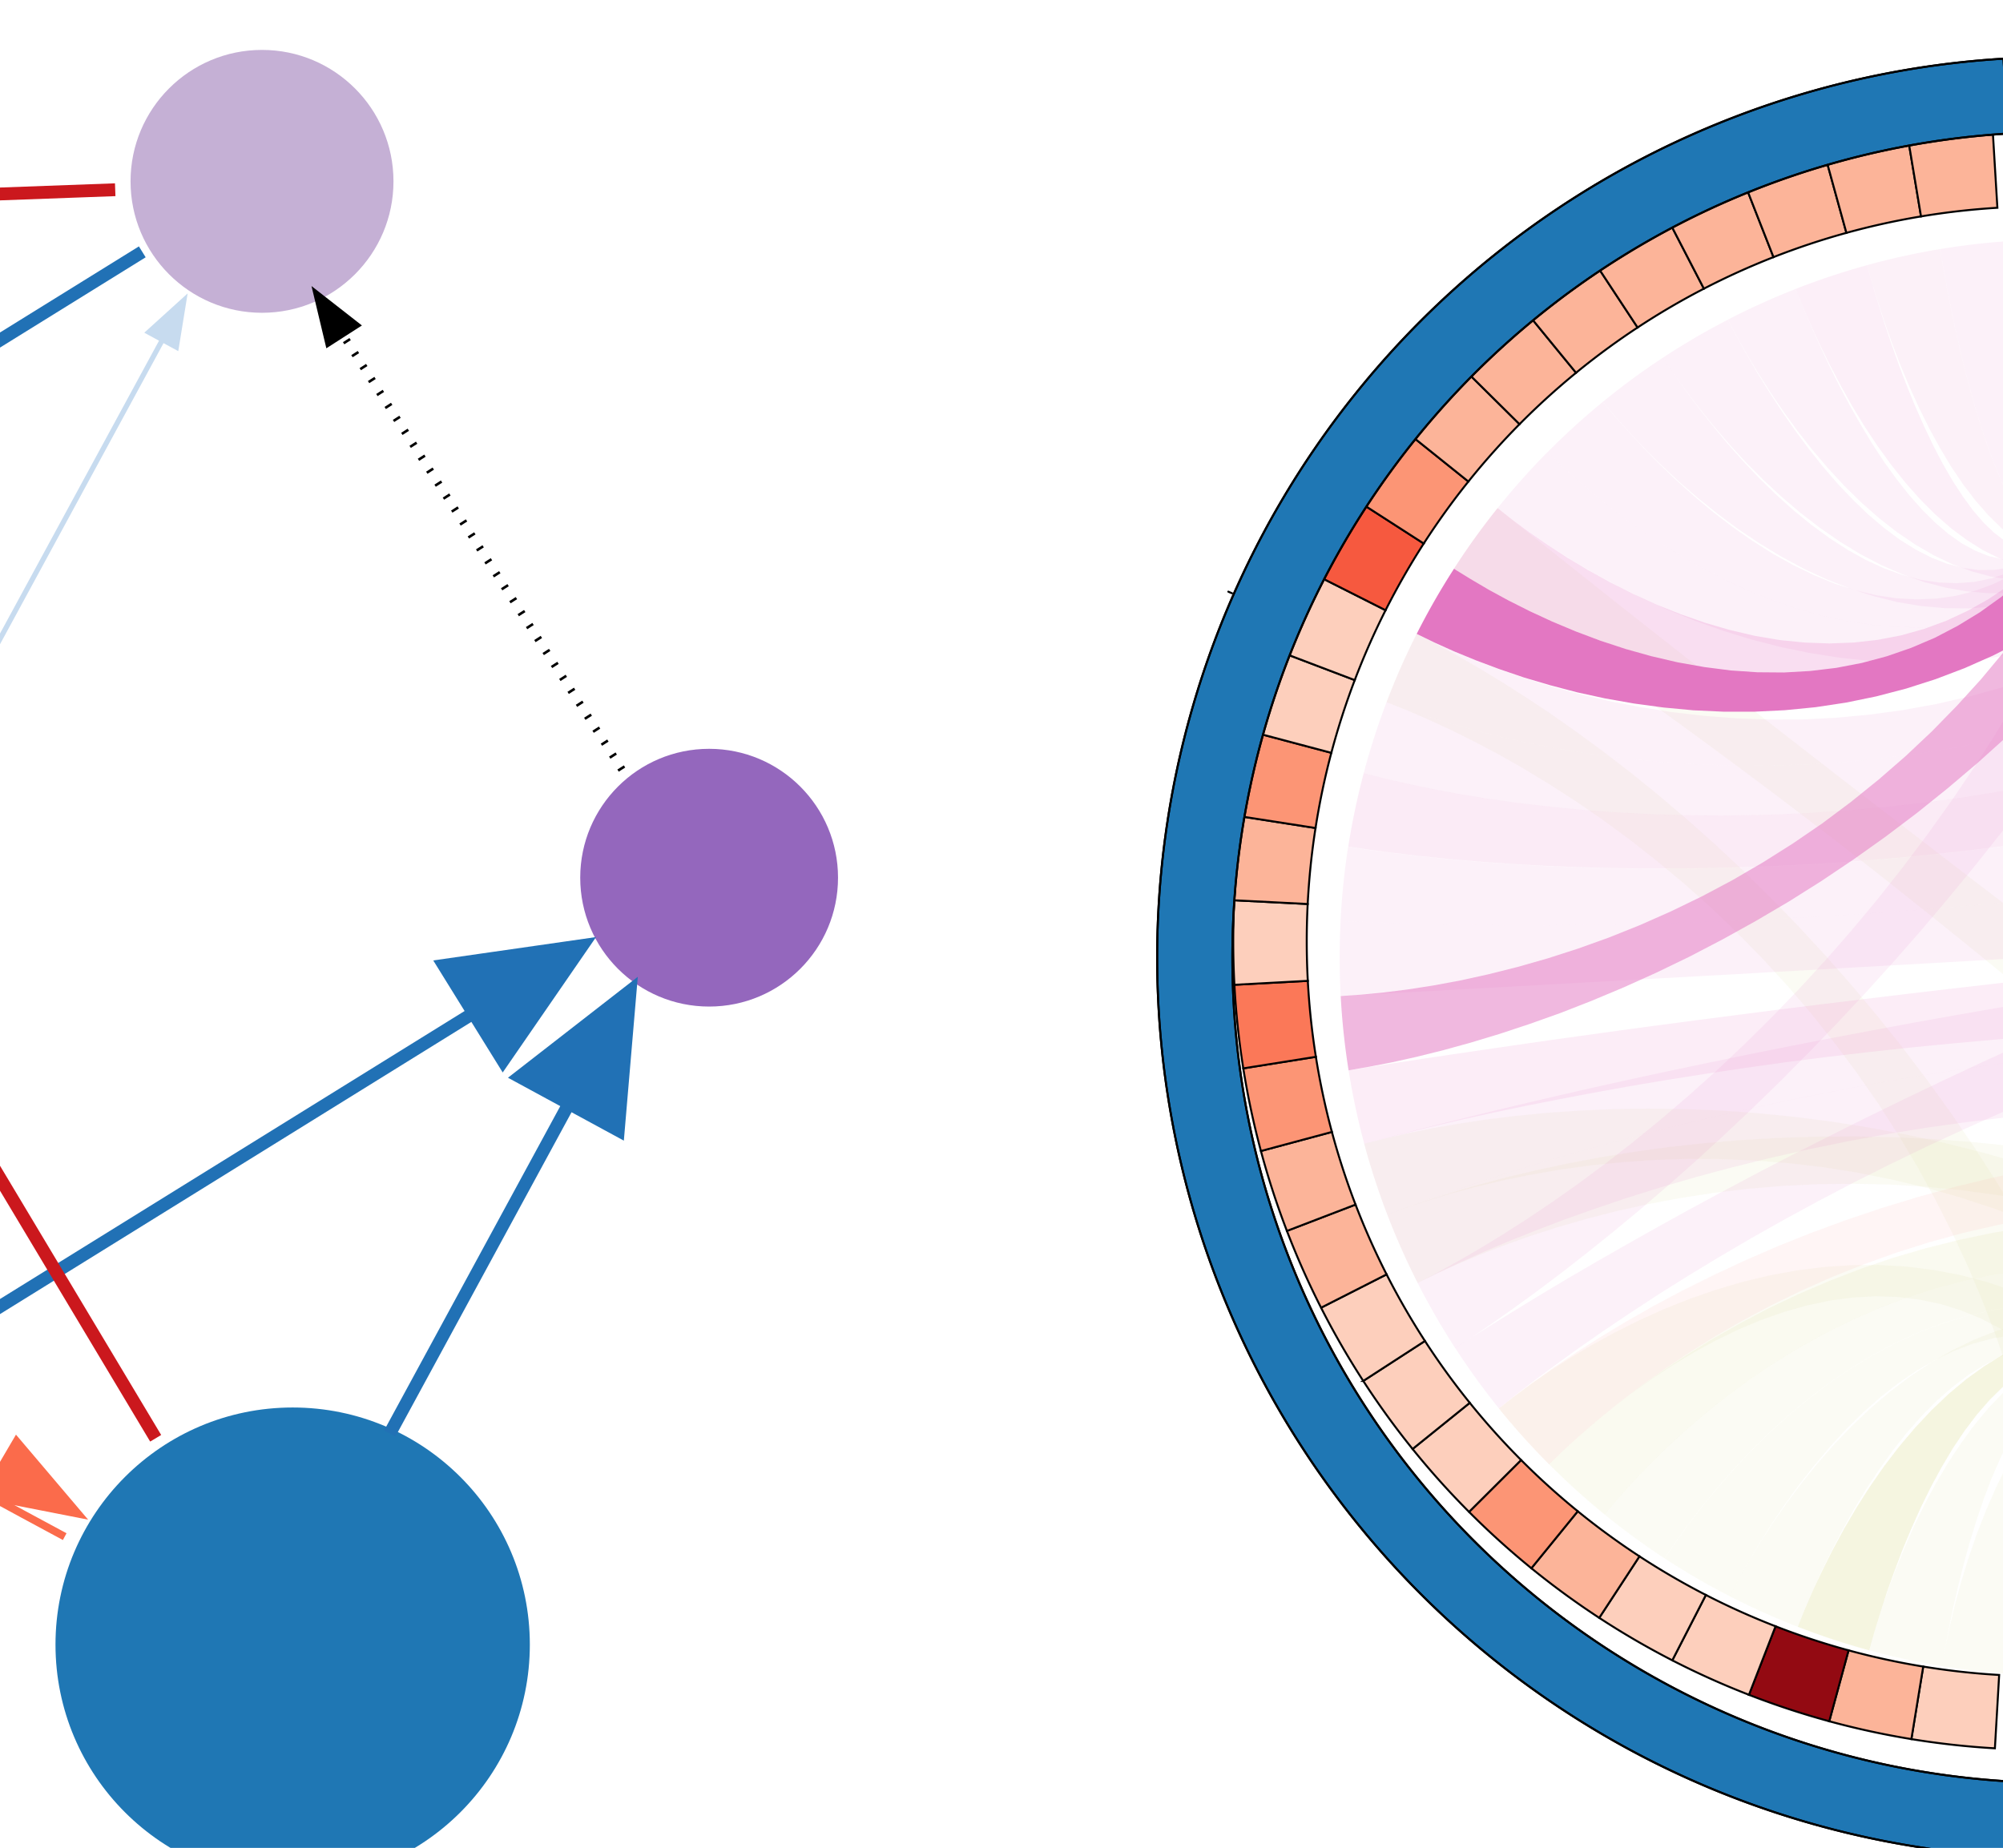 <?xml version="1.0" encoding="UTF-8" standalone="no"?>
<!-- Generated by graphviz version 2.38.0 (20140413.2041)
 -->

<!-- Title: %3 Pages: 1 -->

<svg
   xmlns:dc="http://purl.org/dc/elements/1.1/"
   xmlns:cc="http://creativecommons.org/ns#"
   xmlns:rdf="http://www.w3.org/1999/02/22-rdf-syntax-ns#"
   xmlns:svg="http://www.w3.org/2000/svg"
   xmlns="http://www.w3.org/2000/svg"
   xmlns:sodipodi="http://sodipodi.sourceforge.net/DTD/sodipodi-0.dtd"
   xmlns:inkscape="http://www.inkscape.org/namespaces/inkscape"
   width="76.516pt"
   height="70.605pt"
   viewBox="0 0 76.516 70.571"
   version="1.1"
   id="svg446"
   sodipodi:docname="graph.svg"
   inkscape:version="0.92.5 (0.92.5+69)">
  <defs
     id="defs450">
    <pattern
       patternUnits="userSpaceOnUse"
       patternTransform="rotate(0 0 0)"
       height="10"
       width="10"
       id="hline">
      <line
         id="line1439"
         style="stroke:black;stroke-width:5"
         y2="0"
         x2="10"
         y1="0"
         x1="0" />
    </pattern>
    <pattern
       patternUnits="userSpaceOnUse"
       patternTransform="rotate(0 0 0)"
       height="10"
       width="10"
       id="hline-sparse">
      <line
         id="line1442"
         style="stroke:black;stroke-width:2"
         y2="0"
         x2="10"
         y1="0"
         x1="0" />
    </pattern>
    <pattern
       patternUnits="userSpaceOnUse"
       patternTransform="rotate(0 0 0)"
       height="10"
       width="10"
       id="vline">
      <line
         id="line1445"
         style="stroke:black;stroke-width:5"
         y2="10"
         x2="0"
         y1="0"
         x1="0" />
    </pattern>
    <pattern
       patternUnits="userSpaceOnUse"
       patternTransform="rotate(45 0 0)"
       height="10"
       width="10"
       id="checker">
      <line
         id="line1448"
         style="stroke:black;stroke-width:2"
         y2="0"
         x2="10"
         y1="0"
         x1="0" />
      <line
         id="line1450"
         style="stroke:black;stroke-width:2"
         y2="10"
         x2="0"
         y1="0"
         x1="0" />
    </pattern>
    <pattern
       patternUnits="userSpaceOnUse"
       patternTransform="rotate(0 0 0)"
       height="10"
       width="10"
       id="vline-sparse">
      <line
         id="line1453"
         style="stroke:black;stroke-width:2"
         y2="10"
         x2="0"
         y1="0"
         x1="0" />
    </pattern>
    <pattern
       patternUnits="userSpaceOnUse"
       patternTransform="rotate(45 0 0)"
       height="10"
       width="10"
       id="pattern1460">
      <line
         id="line1456"
         style="stroke:black;stroke-width:5"
         y2="0"
         x2="10"
         y1="0"
         x1="0" />
      <line
         id="line1458"
         style="stroke:black;stroke-width:4"
         y2="10"
         x2="0"
         y1="0"
         x1="0" />
    </pattern>
  </defs>
  <sodipodi:namedview
     pagecolor="#ffffff"
     bordercolor="#666666"
     borderopacity="1"
     objecttolerance="10"
     gridtolerance="10"
     guidetolerance="10"
     inkscape:pageopacity="0"
     inkscape:pageshadow="2"
     inkscape:window-width="1871"
     inkscape:window-height="1061"
     id="namedview448"
     showgrid="false"
     fit-margin-top="0"
     fit-margin-left="0"
     fit-margin-right="0"
     fit-margin-bottom="0"
     inkscape:zoom="3.2635613"
     inkscape:cx="37.020813"
     inkscape:cy="64.547111"
     inkscape:window-x="550"
     inkscape:window-y="1630"
     inkscape:window-maximized="0"
     inkscape:current-layer="svg446" />
  <g
     id="g2495"
     transform="translate(11.111,0.606)"
     inkscape:export-xdpi="600"
     inkscape:export-ydpi="600">
    <circle
       style="fill:#ff7f0e;stroke:#000000;stroke-width:0"
       r="6.894"
       id="ellipse138"
       cy="62.38"
       cx="-31.548" />
    <circle
       style="fill:#1f77b4;stroke:#000000;stroke-width:0"
       r="9.06"
       id="ellipse149"
       cy="62.215"
       cx="0.069" />
    <circle
       style="fill:#9467bd;stroke:#000000;stroke-width:0"
       r="4.924"
       id="ellipse160"
       cy="32.912"
       cx="15.978" />
    <circle
       style="fill:#c5b0d5;stroke:#000000;stroke-width:0"
       r="5.022"
       id="ellipse171"
       cy="6.306"
       cx="-1.102" />
    <circle
       style="fill:#2ca02c;stroke:#000000;stroke-width:0"
       r="7.829"
       id="ellipse180"
       cy="35.25"
       cx="-47.785" />
    <circle
       style="fill:#aec7e8;stroke:#000000;stroke-width:0"
       r="6.795"
       id="ellipse189"
       cy="7.464"
       cx="-32.699" />
    <g
       transform="matrix(0.098,0,0,0.098,-122.538,34.421)"
       id="edge25"
       class="edge">
      <title
         id="title347">Tfh_CD4T
R-&gt;Activated_Bcell
R</title>
      <path
         d="M 983.617,246.915 C 1068.48,194.299 1224.48,97.575 1321.46,37.446"
         id="path349"
         inkscape:connector-curvature="0"
         style="fill:none;stroke:#2171b5;stroke-width:5" />
      <polygon
         points="1333.08,55.978 1310.03,18.795 1364.05,11.039 "
         id="polygon351"
         style="fill:#2171b5;stroke:#2171b5;stroke-width:5" />
    </g>
    <g
       transform="matrix(0.098,0,0,0.098,-122.538,34.421)"
       id="edge28"
       class="edge">
      <title
         id="title354">Tfh_CD4T
R-&gt;Plasma_Bcell_IgG
R</title>
      <path
         d="m 957.482,222.158 c 59.688,-109.924 183.638,-338.212 242.808,-447.2"
         id="path356"
         inkscape:connector-curvature="0"
         style="fill:none;stroke:#c7dbef;stroke-width:2" />
      <polygon
         points="1205.74,-222.238 1194.97,-228.083 1208.71,-240.54 "
         id="polygon358"
         style="fill:#c7dbef;stroke:#c7dbef;stroke-width:2" />
    </g>
    <g
       transform="matrix(0.098,0,0,0.098,-122.538,34.421)"
       id="edge27"
       class="edge">
      <title
         id="title361">Tfh_CD4T
R-&gt;FCGR1_Mac
R</title>
      <path
         d="M 878.656,230.291 C 856.142,196.863 829.121,152.778 806.367,112.701"
         id="path363"
         inkscape:connector-curvature="0"
         style="fill:none;stroke:#fb6b4b;stroke-width:3" />
      <polygon
         points="817.063,106.728 795.63,118.599 789.389,82.046 "
         id="polygon365"
         style="fill:#fb6b4b;stroke:#fb6b4b;stroke-width:3" />
    </g>
    <g
       transform="matrix(0.098,0,0,0.098,-122.538,34.421)"
       id="edge26"
       class="edge">
      <title
         id="title368">Tfh_CD4T
R-&gt;Late_Activation_CD8T
R</title>
      <path
         d="m 922.488,213.846 c -1.932,-92.258 -5.359,-255.867 -7.707,-367.916"
         id="path370"
         inkscape:connector-curvature="0"
         style="fill:none;stroke:#cb181d;stroke-width:5" />
      <polygon
         points="936.645,-154.864 892.904,-153.948 913.727,-204.395 "
         id="polygon372"
         style="fill:#cb181d;stroke:#cb181d;stroke-width:5" />
    </g>
    <g
       transform="matrix(0.098,0,0,0.098,-122.538,34.421)"
       id="edge24"
       class="edge">
      <title
         id="title375">Trm_CD8T
R-&gt;Activated_Bcell
R</title>
      <path
         d="m 1288.94,201.312 c 21.58,-39.734 47.61,-87.688 69.7,-128.368"
         id="path377"
         inkscape:connector-curvature="0"
         style="fill:none;stroke:#2171b5;stroke-width:5" />
      <polygon
         points="1378.02,83.098 1339.57,62.222 1382.65,28.719 "
         id="polygon379"
         style="fill:#2171b5;stroke:#2171b5;stroke-width:5" />
    </g>
    <g
       transform="matrix(0.098,0,0,0.098,-122.538,34.421)"
       id="edge22"
       class="edge">
      <title
         id="title382">Trm_CD8T
R-&gt;FCGR1_Mac
R</title>
      <path
         d="M 1162.23,241.513 C 1077.54,196.043 946.017,122.095 856.393,69.658"
         id="path384"
         inkscape:connector-curvature="0"
         style="fill:none;stroke:#fb6b4b;stroke-width:3" />
      <polygon
         points="862.381,58.968 849.94,80.074 826.009,51.748 "
         id="polygon386"
         style="fill:#fb6b4b;stroke:#fb6b4b;stroke-width:3" />
    </g>
    <g
       transform="matrix(0.098,0,0,0.098,-122.538,34.421)"
       id="edge23"
       class="edge">
      <title
         id="title389">Trm_CD8T
R-&gt;Late_Activation_CD8T
R</title>
      <path
         d="m 1197.69,203.161 c -58.9,-98.409 -159.6,-266.663 -224.283,-374.749"
         id="path391"
         inkscape:connector-curvature="0"
         style="fill:none;stroke:#cb181d;stroke-width:5" />
      <polygon
         points="992.158,-182.853 954.618,-160.386 947.711,-214.523 "
         id="polygon393"
         style="fill:#cb181d;stroke:#cb181d;stroke-width:5" />
    </g>
    <g
       transform="matrix(0.098,0,0,0.098,-122.538,34.421)"
       id="edge29"
       class="edge">
      <title
         id="title396">Activated_Bcell
R-&gt;Plasma_Bcell_IgG
R</title>
      <path
         d="M 1379.46,-57.538 C 1350.13,-103.231 1303.16,-176.4 1270.36,-227.478"
         id="path398"
         inkscape:connector-curvature="0"
         style="fill:none;stroke:#000000;stroke-width:3;stroke-dasharray:1, 5" />
      <polygon
         points="1275.5,-230.821 1265.19,-224.203 1260.89,-242.238 "
         id="polygon400"
         style="fill:#000000;stroke:#000000;stroke-width:3" />
    </g>
    <g
       transform="matrix(0.098,0,0,0.098,-122.234,34.32)"
       id="edge30"
       class="edge">
      <title
         id="title403">Plasma_Bcell_IgG
R-&gt;FCGR1_Mac
R</title>
      <path
         d="m 1189.37,-258.372 c -72.11,44.712 -218.086,135.218 -319.911,198.352"
         id="path405"
         inkscape:connector-curvature="0"
         style="fill:none;stroke:#2171b5;stroke-width:5" />
      <polygon
         points="880.893,-41.37 826.872,-33.614 857.839,-78.553 "
         id="polygon407"
         style="fill:#2171b5;stroke:#2171b5;stroke-width:5" />
    </g>
    <g
       transform="matrix(0.098,0,0,0.098,-122.538,34.421)"
       id="edge31"
       class="edge">
      <title
         id="title410">Plasma_Bcell_IgG
R-&gt;Late_Activation_CD8T
R</title>
      <path
         d="m 1181.92,-283.619 c -40.35,1.479 -98.26,3.603 -150.08,5.503"
         id="path412"
         inkscape:connector-curvature="0"
         style="fill:none;stroke:#cb181d;stroke-width:5" />
      <polygon
         points="1030.68,-299.963 1032.28,-256.243 981.516,-276.271 "
         id="polygon414"
         style="fill:#cb181d;stroke:#cb181d;stroke-width:5" />
    </g>
    <g
       transform="matrix(0.098,0,0,0.098,-122.538,34.421)"
       id="edge33"
       class="edge">
      <title
         id="title417">FCGR1_Mac
R-&gt;Tfh_CD4T
R</title>
      <path
         d="m 809.76,70.097 c 20.382,30.801 43.72,68.959 64.037,104.489"
         id="path419"
         inkscape:connector-curvature="0"
         style="fill:none;stroke:#cb181d;stroke-width:5" />
      <polygon
         points="854.754,185.353 893.059,164.215 898.064,218.561 "
         id="polygon421"
         style="fill:#cb181d;stroke:#cb181d;stroke-width:5" />
    </g>
    <g
       transform="matrix(0.098,0,0,0.098,-122.538,34.421)"
       id="edge34"
       class="edge">
      <title
         id="title424">FCGR1_Mac
R-&gt;Tfh_CD4T
R</title>
      <path
         d="m 800.047,76.871 c 21.086,35.232 47.067,78.642 69.783,116.598"
         id="path426"
         inkscape:connector-curvature="0"
         style="fill:none;stroke:#6caed6;stroke-width:3" />
      <polygon
         points="859.479,200.028 880.502,187.446 887.964,223.77 "
         id="polygon428"
         style="fill:#6caed6;stroke:#6caed6;stroke-width:3" />
    </g>
    <g
       transform="matrix(0.098,0,0,0.098,-122.538,34.421)"
       id="edge35"
       class="edge">
      <title
         id="title431">FCGR1_Mac
R-&gt;Trm_CD8T
R</title>
      <path
         d="M 830.846,43.24 C 911.675,86.331 1043.87,160.486 1137.14,214.825"
         id="path433"
         inkscape:connector-curvature="0"
         style="fill:none;stroke:#fb6b4b;stroke-width:3" />
      <polygon
         points="1131.06,225.462 1143.46,204.327 1167.45,232.599 "
         id="polygon435"
         style="fill:#fb6b4b;stroke:#fb6b4b;stroke-width:3" />
    </g>
    <g
       transform="matrix(0.098,0,0,0.098,-122.538,34.421)"
       id="edge32"
       class="edge">
      <title
         id="title438">FCGR1_Mac
R-&gt;Late_Activation_CD8T
R</title>
      <path
         d="M 797.145,-61.689 C 819.589,-103.025 848,-155.352 870.983,-197.682"
         id="path440"
         inkscape:connector-curvature="0"
         style="fill:none;stroke:#fcbca2;stroke-width:2" />
      <polygon
         points="876.375,-194.776 865.61,-200.621 879.343,-213.078 "
         id="polygon442"
         style="fill:#fcbca2;stroke:#fcbca2;stroke-width:2" />
    </g>
  </g>
  <g
     id="plot0-axis"
     transform="matrix(0.029,0,0,0.029,28.648,-8.316)" />
  <g
     id="g2431"
     transform="matrix(1.304,0,0,1.304,-16.084,-9.931)"
     inkscape:export-xdpi="600"
     inkscape:export-ydpi="600">
    <g
       transform="matrix(0.029,0,0,0.029,28.648,-8.316)"
       id="highlighttrack_0">
      <path
         inkscape:connector-curvature="0"
         d="m 1500,757.5 a 742.5,742.5 40 0 1 139.241,13.173 l 13.924,-72.933 A 816.75,816.75 0 0 0 1500,683.25 Z"
         style="fill:#bfd8ec;stroke:#000000;stroke-width:2;stroke-linecap:round"
         id="path876" />
      <path
         inkscape:connector-curvature="0"
         d="m 1639.241,770.673 a 742.5,742.5 40 0 1 134.3,39.05 l 27.354,-69.027 a 816.75,816.75 0 0 0 -147.73,-42.956 z"
         style="fill:#135fa7;stroke:#000000;stroke-width:2;stroke-linecap:round"
         id="path878" />
      <path
         inkscape:connector-curvature="0"
         d="m 1773.541,809.723 a 742.5,742.5 40 0 1 124.594,63.544 l 39.814,-62.674 a 816.75,816.75 0 0 0 -137.054,-69.897 z"
         style="fill:#bfd8ec;stroke:#000000;stroke-width:2;stroke-linecap:round"
         id="path880" />
      <path
         inkscape:connector-curvature="0"
         d="m 1898.135,873.267 a 742.5,742.5 40 0 1 110.468,85.781 l 50.86,-54.096 a 816.75,816.75 0 0 0 -121.514,-94.359 z"
         style="fill:#2676b7;stroke:#000000;stroke-width:2;stroke-linecap:round"
         id="path882" />
      <path
         inkscape:connector-curvature="0"
         d="m 2008.603,959.048 a 742.5,742.5 40 0 1 92.421,104.975 l 60.103,-43.598 A 816.75,816.75 0 0 0 2059.463,904.952 Z"
         style="fill:#d3e3f3;stroke:#000000;stroke-width:2;stroke-linecap:round"
         id="path884" />
      <path
         inkscape:connector-curvature="0"
         d="m 2101.024,1064.023 a 742.5,742.5 40 0 1 71.096,120.444 l 67.212,-31.553 a 816.75,816.75 0 0 0 -78.205,-132.489 z"
         style="fill:#3f8fc4;stroke:#000000;stroke-width:2;stroke-linecap:round"
         id="path886" />
      <path
         inkscape:connector-curvature="0"
         d="m 2172.12,1184.467 a 742.5,742.5 40 0 1 47.248,131.641 l 71.936,-18.39 a 816.75,816.75 0 0 0 -51.972,-144.804 z"
         style="fill:#bfd8ec;stroke:#000000;stroke-width:2;stroke-linecap:round"
         id="path888" />
      <path
         inkscape:connector-curvature="0"
         d="m 2219.368,1316.108 a 742.5,742.5 40 0 1 21.723,138.165 l 74.109,-4.573 a 816.75,816.75 0 0 0 -23.896,-151.982 z"
         style="fill:#a1cbe2;stroke:#000000;stroke-width:2;stroke-linecap:round"
         id="path890" />
      <path
         inkscape:connector-curvature="0"
         d="m 2241.091,1454.273 a 742.5,742.5 40 0 1 -4.573,139.787 l 73.652,9.406 a 816.75,816.75 0 0 0 5.03,-153.766 z"
         style="fill:#3f8fc4;stroke:#000000;stroke-width:2;stroke-linecap:round"
         id="path892" />
      <path
         inkscape:connector-curvature="0"
         d="m 2236.518,1594.06 a 742.5,742.5 40 0 1 -30.706,136.451 l 70.582,23.051 a 816.75,816.75 0 0 0 33.776,-150.096 z"
         style="fill:#a1cbe2;stroke:#000000;stroke-width:2;stroke-linecap:round"
         id="path894" />
    </g>
    <path
       inkscape:connector-curvature="0"
       d="m 72.62,11.472 a 24.185,24.185 0 0 1 22.99,31.693 l 2.09,0.683 A 26.383,26.383 0 0 0 72.62,9.273 Z"
       style="fill:#e377c2;stroke:#000000;stroke-width:0.059;stroke-linecap:round"
       id="path897" />
    <path
       inkscape:connector-curvature="0"
       d="m 72.62,11.472 a 24.185,24.185 0 0 1 22.99,31.693 l 2.09,0.683 A 26.383,26.383 0 0 0 72.62,9.273 Z"
       style="fill:none;stroke:#000000;stroke-width:0.059;stroke-linecap:round"
       id="path905" />
    <g
       transform="matrix(0.029,0,0,0.029,28.648,-8.316)"
       id="g909">
      <path
         inkscape:connector-curvature="0"
         d="m 2190.607,1772.706 a 742.5,742.5 40 0 1 -63.393,124.671 l 62.722,39.738 a 816.75,816.75 0 0 0 69.731,-137.138 z"
         style="fill:#a1cbe2;stroke:#000000;stroke-width:2;stroke-linecap:round"
         id="path907" />
    </g>
    <path
       inkscape:connector-curvature="0"
       d="m 95.115,44.539 a 24.185,24.185 0 0 1 -2.065,4.061 l 1.857,1.177 a 26.383,26.383 0 0 0 2.253,-4.43 z"
       style="fill:#ff9896;stroke:#000000;stroke-width:0.059;stroke-linecap:round"
       id="path911" />
    <path
       inkscape:connector-curvature="0"
       d="m 95.115,44.539 a 24.185,24.185 0 0 1 -2.065,4.061 l 1.857,1.177 a 26.383,26.383 0 0 0 2.253,-4.43 z"
       style="fill:none;stroke:#000000;stroke-width:0.059;stroke-linecap:round"
       id="path917" />
    <g
       transform="matrix(0.029,0,0,0.029,28.648,-8.316)"
       id="g929">
      <path
         inkscape:connector-curvature="0"
         d="m 2102.077,1934.522 a 742.5,742.5 40 0 1 -92.167,105.199 l 50.991,53.972 a 816.75,816.75 0 0 0 101.384,-115.719 z"
         style="fill:#5ca3d0;stroke:#000000;stroke-width:2;stroke-linecap:round"
         id="path919" />
      <path
         inkscape:connector-curvature="0"
         d="m 2009.91,2039.721 a 742.5,742.5 40 0 1 -110.26,86.048 l 39.965,62.576 a 816.75,816.75 0 0 0 121.286,-94.652 z"
         style="fill:#5ca3d0;stroke:#000000;stroke-width:2;stroke-linecap:round"
         id="path921" />
      <path
         inkscape:connector-curvature="0"
         d="m 1899.65,2125.769 a 742.5,742.5 40 0 1 -124.44,63.844 l 27.52,68.961 a 816.75,816.75 0 0 0 136.885,-70.229 z"
         style="fill:#bfd8ec;stroke:#000000;stroke-width:2;stroke-linecap:round"
         id="path923" />
      <path
         inkscape:connector-curvature="0"
         d="m 1775.21,2189.613 a 742.5,742.5 40 0 1 -134.206,39.375 l 14.101,72.899 a 816.75,816.75 0 0 0 147.625,-43.313 z"
         style="fill:#7db8d9;stroke:#000000;stroke-width:2;stroke-linecap:round"
         id="path925" />
      <path
         inkscape:connector-curvature="0"
         d="m 1641.004,2228.988 a 742.5,742.5 40 0 1 -139.208,13.51 l 0.179,74.25 a 816.75,816.75 0 0 0 153.13,-14.861 z"
         style="fill:#08478e;stroke:#000000;stroke-width:2;stroke-linecap:round"
         id="path927" />
    </g>
    <path
       inkscape:connector-curvature="0"
       d="M 92.231,49.81 A 24.185,24.185 0 0 1 72.679,59.842 l 0.005,2.199 A 26.383,26.383 0 0 0 94.014,51.097 Z"
       style="fill:#dbdb8d;stroke:#000000;stroke-width:0.059;stroke-linecap:round"
       id="path931" />
    <path
       inkscape:connector-curvature="0"
       d="M 92.231,49.81 A 24.185,24.185 0 0 1 72.679,59.842 l 0.005,2.199 A 26.383,26.383 0 0 0 94.014,51.097 Z"
       style="fill:none;stroke:#000000;stroke-width:0.059;stroke-linecap:round"
       id="path935" />
    <g
       transform="matrix(0.029,0,0,0.029,28.648,-8.316)"
       id="g995">
      <path
         inkscape:connector-curvature="0"
         d="m 1456.962,2241.252 a 742.5,742.5 40 0 1 -76.717,-8.473 l -11.976,73.278 a 816.75,816.75 0 0 0 84.389,9.32 z"
         style="fill:#fdcfbc;stroke:#000000;stroke-width:2;stroke-linecap:round"
         id="path937" />
      <path
         inkscape:connector-curvature="0"
         d="m 1380.245,2232.779 a 742.5,742.5 40 0 1 -75.423,-16.391 l -19.518,71.639 a 816.75,816.75 0 0 0 82.965,18.03 z"
         style="fill:#fcb499;stroke:#000000;stroke-width:2;stroke-linecap:round"
         id="path939" />
      <path
         inkscape:connector-curvature="0"
         d="m 1304.822,2216.388 a 742.5,742.5 40 0 1 -73.732,-24.294 l -26.891,69.209 a 816.75,816.75 0 0 0 81.105,26.724 z"
         style="fill:#930a12;stroke:#000000;stroke-width:2;stroke-linecap:round"
         id="path941" />
      <path
         inkscape:connector-curvature="0"
         d="m 1231.09,2192.094 a 742.5,742.5 40 0 1 -70.394,-31.655 l -33.93,66.044 a 816.75,816.75 0 0 0 77.433,34.82 z"
         style="fill:#fdcfbc;stroke:#000000;stroke-width:2;stroke-linecap:round"
         id="path943" />
      <path
         inkscape:connector-curvature="0"
         d="m 1160.696,2160.439 a 742.5,742.5 40 0 1 -67.102,-39.037 l -40.641,62.14 a 816.75,816.75 0 0 0 73.813,42.941 z"
         style="fill:#fdcfbc;stroke:#000000;stroke-width:2;stroke-linecap:round"
         id="path945" />
      <path
         inkscape:connector-curvature="0"
         d="m 1093.594,2121.402 a 742.5,742.5 40 0 1 -62.312,-45.547 l -46.872,57.586 a 816.75,816.75 0 0 0 68.543,50.101 z"
         style="fill:#fcb499;stroke:#000000;stroke-width:2;stroke-linecap:round"
         id="path947" />
      <path
         inkscape:connector-curvature="0"
         d="m 1031.282,2075.855 a 742.5,742.5 40 0 1 -57.248,-51.769 l -52.596,52.409 a 816.75,816.75 0 0 0 62.972,56.946 z"
         style="fill:#fc9575;stroke:#000000;stroke-width:2;stroke-linecap:round"
         id="path949" />
      <path
         inkscape:connector-curvature="0"
         d="m 974.034,2024.086 a 742.5,742.5 40 0 1 -51.845,-57.781 l -57.781,46.63 a 816.75,816.75 0 0 0 57.03,63.56 z"
         style="fill:#fdcfbc;stroke:#000000;stroke-width:2;stroke-linecap:round"
         id="path951" />
      <path
         inkscape:connector-curvature="0"
         d="m 922.189,1966.305 a 742.5,742.5 40 0 1 -45.286,-62.502 l -62.309,40.38 a 816.75,816.75 0 0 0 49.814,68.752 z"
         style="fill:#fdcfbc;stroke:#000000;stroke-width:2;stroke-linecap:round"
         id="path953" />
      <path
         inkscape:connector-curvature="0"
         d="m 876.903,1903.803 a 742.5,742.5 40 0 1 -38.756,-67.266 l -66.185,33.654 a 816.75,816.75 0 0 0 42.632,73.992 z"
         style="fill:#fdcfbc;stroke:#000000;stroke-width:2;stroke-linecap:round"
         id="path955" />
      <path
         inkscape:connector-curvature="0"
         d="m 838.147,1836.537 a 742.5,742.5 40 0 1 -31.36,-70.525 l -69.321,26.601 a 816.75,816.75 0 0 0 34.496,77.578 z"
         style="fill:#fcb499;stroke:#000000;stroke-width:2;stroke-linecap:round"
         id="path957" />
      <path
         inkscape:connector-curvature="0"
         d="m 806.787,1766.012 a 742.5,742.5 40 0 1 -23.869,-73.399 l -71.708,19.261 a 816.75,816.75 0 0 0 26.256,80.739 z"
         style="fill:#fcb499;stroke:#000000;stroke-width:2;stroke-linecap:round"
         id="path959" />
      <path
         inkscape:connector-curvature="0"
         d="m 782.918,1692.613 a 742.5,742.5 40 0 1 -16.192,-75.925 l -73.327,11.669 a 816.75,816.75 0 0 0 17.811,83.517 z"
         style="fill:#fc9575;stroke:#000000;stroke-width:2;stroke-linecap:round"
         id="path961" />
      <path
         inkscape:connector-curvature="0"
         d="m 766.726,1616.688 a 742.5,742.5 40 0 1 -8.151,-76.751 l -74.143,3.993 a 816.75,816.75 0 0 0 8.967,84.427 z"
         style="fill:#fb7858;stroke:#000000;stroke-width:2;stroke-linecap:round"
         id="path963" />
      <path
         inkscape:connector-curvature="0"
         d="m 758.575,1539.937 a 742.5,742.5 40 0 1 -0.118,-77.632 l -74.154,-3.769 a 816.75,816.75 0 0 0 0.129,85.394 z"
         style="fill:#fdcfbc;stroke:#000000;stroke-width:2;stroke-linecap:round"
         id="path965" />
      <path
         inkscape:connector-curvature="0"
         d="m 758.457,1462.305 a 742.5,742.5 40 0 1 7.92,-76.776 l -73.362,-11.447 a 816.75,816.75 0 0 0 -8.712,84.454 z"
         style="fill:#fcb499;stroke:#000000;stroke-width:2;stroke-linecap:round"
         id="path967" />
      <path
         inkscape:connector-curvature="0"
         d="m 766.377,1385.529 a 742.5,742.5 40 0 1 15.962,-75.973 l -71.766,-19.044 a 816.75,816.75 0 0 0 -17.558,83.57 z"
         style="fill:#fc9575;stroke:#000000;stroke-width:2;stroke-linecap:round"
         id="path969" />
      <path
         inkscape:connector-curvature="0"
         d="m 782.339,1309.556 a 742.5,742.5 40 0 1 23.647,-73.471 l -69.401,-26.392 a 816.75,816.75 0 0 0 -26.012,80.819 z"
         style="fill:#fdcfbc;stroke:#000000;stroke-width:2;stroke-linecap:round"
         id="path971" />
      <path
         inkscape:connector-curvature="0"
         d="m 805.986,1236.085 a 742.5,742.5 40 0 1 31.147,-70.62 l -66.287,-33.453 a 816.75,816.75 0 0 0 -34.261,77.681 z"
         style="fill:#fdcfbc;stroke:#000000;stroke-width:2;stroke-linecap:round"
         id="path973" />
      <path
         inkscape:connector-curvature="0"
         d="m 837.133,1165.465 a 742.5,742.5 40 0 1 38.552,-67.382 l -62.431,-40.192 a 816.75,816.75 0 0 0 -42.408,74.121 z"
         style="fill:#f6593f;stroke:#000000;stroke-width:2;stroke-linecap:round"
         id="path975" />
      <path
         inkscape:connector-curvature="0"
         d="m 875.685,1098.083 a 742.5,742.5 40 0 1 45.097,-62.639 L 862.86,988.988 a 816.75,816.75 0 0 0 -49.606,68.903 z"
         style="fill:#fc9575;stroke:#000000;stroke-width:2;stroke-linecap:round"
         id="path977" />
      <path
         inkscape:connector-curvature="0"
         d="m 920.782,1035.444 a 742.5,742.5 40 0 1 51.67,-57.938 l -52.754,-52.249 a 816.75,816.75 0 0 0 -56.838,63.731 z"
         style="fill:#fcb499;stroke:#000000;stroke-width:2;stroke-linecap:round"
         id="path979" />
      <path
         inkscape:connector-curvature="0"
         d="m 972.452,977.506 a 742.5,742.5 40 0 1 57.091,-51.942 l -47.046,-57.443 a 816.75,816.75 0 0 0 -62.799,57.136 z"
         style="fill:#fcb499;stroke:#000000;stroke-width:2;stroke-linecap:round"
         id="path981" />
      <path
         inkscape:connector-curvature="0"
         d="m 1029.543,925.564 a 742.5,742.5 40 0 1 62.174,-45.734 l -40.829,-62.017 a 816.75,816.75 0 0 0 -68.391,50.308 z"
         style="fill:#fcb499;stroke:#000000;stroke-width:2;stroke-linecap:round"
         id="path983" />
      <path
         inkscape:connector-curvature="0"
         d="m 1091.717,879.83 a 742.5,742.5 40 0 1 66.984,-39.24 l -34.13,-65.941 a 816.75,816.75 0 0 0 -73.683,43.164 z"
         style="fill:#fcb499;stroke:#000000;stroke-width:2;stroke-linecap:round"
         id="path985" />
      <path
         inkscape:connector-curvature="0"
         d="m 1158.701,840.59 a 742.5,742.5 40 0 1 70.298,-31.867 l -27.101,-69.128 a 816.75,816.75 0 0 0 -77.327,35.054 z"
         style="fill:#fcb499;stroke:#000000;stroke-width:2;stroke-linecap:round"
         id="path987" />
      <path
         inkscape:connector-curvature="0"
         d="m 1228.999,808.723 a 742.5,742.5 40 0 1 73.658,-24.518 l -19.734,-71.579 a 816.75,816.75 0 0 0 -81.025,26.969 z"
         style="fill:#fcb499;stroke:#000000;stroke-width:2;stroke-linecap:round"
         id="path989" />
      <path
         inkscape:connector-curvature="0"
         d="m 1302.657,784.205 a 742.5,742.5 40 0 1 75.373,-16.619 l -12.197,-73.241 a 816.75,816.75 0 0 0 -82.91,18.281 z"
         style="fill:#fcb499;stroke:#000000;stroke-width:2;stroke-linecap:round"
         id="path991" />
      <path
         inkscape:connector-curvature="0"
         d="m 1378.03,767.586 a 742.5,742.5 40 0 1 77.139,-8.731 l -4.483,-74.115 a 816.75,816.75 0 0 0 -84.853,9.605 z"
         style="fill:#fcb499;stroke:#000000;stroke-width:2;stroke-linecap:round"
         id="path993" />
    </g>
    <path
       inkscape:connector-curvature="0"
       d="M 71.218,59.801 A 24.185,24.185 0 0 1 71.16,11.516 L 71.027,9.322 a 26.383,26.383 0 0 0 0.064,52.674 z"
       style="fill:#1f77b4;stroke:#000000;stroke-width:0.059;stroke-linecap:round"
       id="path997" />
    <path
       inkscape:connector-curvature="0"
       d="M 71.218,59.801 A 24.185,24.185 0 0 1 71.16,11.516 L 71.027,9.322 a 26.383,26.383 0 0 0 0.064,52.674 z"
       style="fill:none;stroke:#000000;stroke-width:0.059;stroke-linecap:round"
       id="path1005" />
    <path
       inkscape:connector-curvature="0"
       d="m 59.338,51.975 a 21.041,21.041 0 0 1 -1.621,-1.468 v 0 l 0.428,-0.413 0.481,-0.44 0.536,-0.463 0.586,-0.472 0.633,-0.481 0.68,-0.484 0.721,-0.475 0.759,-0.469 0.8,-0.451 0.83,-0.434 0.865,-0.41 0.891,-0.381 0.918,-0.355 0.941,-0.32 0.959,-0.281 0.979,-0.246 0.991,-0.208 1.003,-0.164 1.008,-0.123 1.017,-0.082 1.017,-0.035 1.014,0.003 1.011,0.047 1.006,0.091 0.994,0.129 0.976,0.167 0.964,0.202 0.941,0.237 0.915,0.27 0.891,0.296 0.859,0.32 0.824,0.343 0.789,0.355 0.748,0.369 0.701,0.375 0.654,0.375 0.601,0.372 0.548,0.358 0.487,0.34 a 21.041,21.041 0 0 1 -2.612,2.981 v 0 l -0.405,-0.413 -0.457,-0.443 -0.504,-0.46 -0.551,-0.469 -0.595,-0.472 -0.633,-0.466 -0.671,-0.46 -0.704,-0.443 -0.736,-0.419 -0.762,-0.396 -0.789,-0.366 -0.812,-0.331 -0.83,-0.293 -0.847,-0.252 -0.859,-0.208 -0.871,-0.161 -0.877,-0.117 -0.885,-0.064 -0.885,-0.018 -0.885,0.032 -0.882,0.082 -0.877,0.132 -0.868,0.179 -0.856,0.226 -0.841,0.273 -0.824,0.314 -0.806,0.355 -0.786,0.39 -0.759,0.422 -0.73,0.449 -0.704,0.475 -0.671,0.495 -0.633,0.504 -0.598,0.516 -0.557,0.513 -0.516,0.51 -0.469,0.492 -0.425,0.475 -0.372,0.446 z"
       style="opacity:0.126;fill:#dbdb8d;stroke:#000000;stroke-width:0;stroke-miterlimit:4;stroke-dasharray:none"
       id="path1008" />
    <path
       inkscape:connector-curvature="0"
       d="m 61.103,53.266 a 21.041,21.041 0 0 1 -1.766,-1.29 v 0 l 0.372,-0.446 0.425,-0.475 0.469,-0.492 0.516,-0.51 0.557,-0.513 0.598,-0.516 0.633,-0.504 0.671,-0.495 0.704,-0.475 0.73,-0.449 0.759,-0.422 0.786,-0.39 0.806,-0.355 0.824,-0.314 0.841,-0.273 0.856,-0.226 0.868,-0.179 0.877,-0.132 0.882,-0.082 0.885,-0.032 0.885,0.018 0.885,0.064 0.877,0.117 0.871,0.161 0.859,0.208 0.847,0.252 0.83,0.293 0.812,0.331 0.789,0.366 0.762,0.396 0.736,0.419 0.704,0.443 0.671,0.46 0.633,0.466 0.595,0.472 0.551,0.469 0.504,0.46 0.457,0.443 0.405,0.413 a 21.041,21.041 0 0 1 -3.125,2.439 v 0 l -0.311,-0.472 -0.355,-0.507 -0.396,-0.528 -0.434,-0.545 -0.469,-0.548 -0.501,-0.548 -0.534,-0.539 -0.563,-0.525 -0.589,-0.501 -0.616,-0.478 -0.636,-0.443 -0.654,-0.405 -0.674,-0.364 -0.689,-0.32 -0.704,-0.273 -0.712,-0.223 -0.721,-0.167 -0.727,-0.114 -0.73,-0.062 -0.733,-0.003 -0.73,0.053 -0.73,0.106 -0.721,0.161 -0.715,0.214 -0.704,0.264 -0.695,0.314 -0.677,0.355 -0.66,0.399 -0.642,0.437 -0.619,0.469 -0.595,0.495 -0.569,0.519 -0.539,0.534 -0.507,0.542 -0.475,0.545 -0.44,0.536 -0.402,0.525 -0.358,0.504 -0.32,0.469 z"
       style="opacity:0.1;fill:#dbdb8d;stroke:#000000;stroke-width:0;stroke-miterlimit:4;stroke-dasharray:none"
       id="path1010" />
    <path
       inkscape:connector-curvature="0"
       d="m 63.005,54.372 a 21.041,21.041 0 0 1 -1.903,-1.106 v 0 l 0.32,-0.469 0.358,-0.504 0.402,-0.525 0.44,-0.536 0.475,-0.545 0.507,-0.542 0.539,-0.534 0.569,-0.519 0.595,-0.495 0.619,-0.469 0.642,-0.437 0.66,-0.399 0.677,-0.355 0.695,-0.314 0.704,-0.264 0.715,-0.214 0.721,-0.161 0.73,-0.106 0.73,-0.053 0.733,0.003 0.73,0.062 0.727,0.114 0.721,0.167 0.712,0.223 0.704,0.273 0.689,0.32 0.674,0.364 0.654,0.405 0.636,0.443 0.616,0.478 0.589,0.501 0.563,0.525 0.534,0.539 0.501,0.548 0.469,0.548 0.434,0.545 0.396,0.528 0.355,0.507 0.311,0.472 a 21.041,21.041 0 0 1 -3.527,1.809 v 0 l -0.211,-0.513 -0.243,-0.551 -0.276,-0.58 -0.302,-0.598 -0.331,-0.604 -0.355,-0.607 -0.381,-0.598 -0.405,-0.58 -0.428,-0.56 -0.446,-0.534 -0.463,-0.498 -0.484,-0.457 -0.498,-0.416 -0.51,-0.366 -0.525,-0.314 -0.534,-0.261 -0.545,-0.205 -0.551,-0.147 -0.554,-0.088 -0.56,-0.026 -0.563,0.035 -0.563,0.091 -0.56,0.152 -0.557,0.211 -0.551,0.264 -0.545,0.317 -0.534,0.366 -0.525,0.41 -0.51,0.451 -0.495,0.487 -0.475,0.519 -0.457,0.542 -0.437,0.557 -0.413,0.569 -0.387,0.572 -0.358,0.566 -0.328,0.551 -0.293,0.525 -0.261,0.492 z"
       style="opacity:0.1;fill:#dbdb8d;stroke:#000000;stroke-width:0;stroke-miterlimit:4;stroke-dasharray:none"
       id="path1012" />
    <path
       inkscape:connector-curvature="0"
       d="m 65,55.269 a 21.041,21.041 0 0 1 -1.995,-0.898 v 0 l 0.264,-0.495 0.302,-0.534 0.34,-0.56 0.372,-0.575 0.405,-0.583 0.437,-0.58 0.466,-0.578 0.492,-0.56 0.519,-0.539 0.542,-0.513 0.566,-0.481 0.583,-0.443 0.604,-0.402 0.619,-0.355 0.63,-0.308 0.645,-0.255 0.654,-0.199 0.663,-0.147 0.668,-0.088 0.674,-0.032 0.674,0.026 0.671,0.082 0.671,0.138 0.665,0.196 0.66,0.243 0.648,0.296 0.636,0.343 0.624,0.387 0.607,0.425 0.589,0.46 0.566,0.49 0.545,0.51 0.516,0.531 0.49,0.539 0.457,0.542 0.425,0.539 0.39,0.522 0.352,0.504 0.308,0.469 a 21.041,21.041 0 0 1 -3.527,1.809 v 0 L 80.207,54.688 79.966,54.14 79.7,53.562 79.404,52.97 79.084,52.372 78.741,51.774 78.377,51.182 77.993,50.61 77.592,50.062 77.173,49.543 76.739,49.06 76.29,48.617 75.833,48.218 75.361,47.872 74.883,47.576 74.399,47.339 73.91,47.157 73.414,47.037 72.919,46.978 h -0.495 l -0.495,0.064 -0.492,0.126 -0.49,0.185 -0.481,0.243 -0.475,0.299 -0.466,0.352 -0.457,0.402 -0.443,0.446 -0.431,0.49 -0.413,0.522 -0.396,0.554 -0.381,0.575 -0.358,0.592 -0.337,0.604 -0.314,0.601 -0.29,0.595 -0.264,0.578 -0.235,0.551 -0.205,0.513 z"
       style="opacity:0.1;fill:#dbdb8d;stroke:#000000;stroke-width:0;stroke-miterlimit:4;stroke-dasharray:none"
       id="path1014" />
    <path
       inkscape:connector-curvature="0"
       d="m 57.715,50.508 a 21.041,21.041 0 0 1 -1.471,-1.636 v 0 l 0.451,-0.355 0.504,-0.369 0.551,-0.381 0.595,-0.381 0.633,-0.378 0.668,-0.366 0.698,-0.349 0.727,-0.328 0.748,-0.299 0.765,-0.267 0.783,-0.232 0.794,-0.191 0.8,-0.147 0.806,-0.103 0.809,-0.053 0.806,-0.006 0.803,0.047 0.797,0.1 0.786,0.15 0.774,0.202 0.759,0.255 0.742,0.305 0.721,0.352 0.701,0.399 0.68,0.443 0.654,0.484 0.624,0.522 0.598,0.557 0.569,0.583 0.539,0.607 0.504,0.627 0.472,0.642 0.44,0.648 0.402,0.645 0.366,0.642 0.331,0.624 0.296,0.601 0.255,0.569 0.22,0.528 a 21.041,21.041 0 0 1 -3.802,1.117 v 0 l -0.114,-0.548 -0.138,-0.595 -0.167,-0.624 -0.193,-0.654 -0.22,-0.665 -0.252,-0.674 -0.278,-0.674 -0.305,-0.668 -0.337,-0.651 -0.366,-0.63 -0.393,-0.601 -0.419,-0.572 -0.449,-0.536 -0.475,-0.492 -0.501,-0.449 -0.525,-0.399 -0.548,-0.352 -0.569,-0.296 -0.589,-0.24 -0.607,-0.188 -0.624,-0.129 -0.636,-0.076 -0.651,-0.018 -0.657,0.038 -0.665,0.088 -0.671,0.144 -0.671,0.191 -0.668,0.235 -0.665,0.278 -0.654,0.317 -0.645,0.352 -0.627,0.378 -0.61,0.402 -0.586,0.416 -0.557,0.428 -0.525,0.431 -0.49,0.425 -0.449,0.413 -0.402,0.39 z"
       style="opacity:0.1;fill:#dbdb8d;stroke:#000000;stroke-width:0;stroke-miterlimit:4;stroke-dasharray:none"
       id="path1016" />
    <path
       inkscape:connector-curvature="0"
       d="m 54.928,24.267 a 21.041,21.041 0 0 1 1.278,-1.776 v 0 l 0.528,0.425 0.578,0.46 0.627,0.498 0.671,0.534 0.712,0.566 0.753,0.595 0.792,0.624 0.824,0.648 0.856,0.671 0.888,0.692 0.912,0.712 0.935,0.727 0.959,0.745 0.976,0.753 0.991,0.765 1.006,0.774 1.017,0.78 1.023,0.783 1.029,0.786 1.032,0.786 1.029,0.783 1.029,0.777 1.023,0.771 1.011,0.765 1.003,0.75 0.988,0.742 0.97,0.724 0.953,0.709 0.929,0.689 0.903,0.668 0.877,0.648 0.844,0.621 0.809,0.595 0.777,0.569 0.733,0.536 0.692,0.504 0.648,0.472 0.601,0.434 0.548,0.396 a 21.041,21.041 0 0 1 -2.612,2.981 v 0 l -0.457,-0.481 -0.507,-0.528 -0.551,-0.566 -0.598,-0.604 -0.639,-0.639 -0.677,-0.668 -0.715,-0.701 -0.75,-0.724 -0.786,-0.748 -0.815,-0.765 -0.844,-0.786 -0.874,-0.8 -0.894,-0.812 -0.918,-0.821 -0.935,-0.827 -0.953,-0.833 -0.967,-0.833 -0.982,-0.835 -0.988,-0.83 -0.994,-0.827 -1,-0.818 -1,-0.809 -0.997,-0.797 -0.994,-0.786 -0.985,-0.768 -0.976,-0.75 -0.962,-0.73 -0.947,-0.709 -0.926,-0.686 -0.903,-0.66 -0.879,-0.633 -0.85,-0.607 -0.818,-0.575 -0.786,-0.542 -0.745,-0.51 -0.704,-0.475 -0.657,-0.44 -0.613,-0.402 -0.557,-0.361 z"
       style="opacity:0.1;fill:#dbdb8d;stroke:#000000;stroke-width:0;stroke-miterlimit:4;stroke-dasharray:none"
       id="path1018" />
    <path
       inkscape:connector-curvature="0"
       d="m 67.089,55.958 a 21.041,21.041 0 0 1 -2.088,-0.689 v 0 l 0.208,-0.519 0.24,-0.557 0.276,-0.583 0.302,-0.604 0.334,-0.616 0.361,-0.616 0.39,-0.61 0.413,-0.595 0.44,-0.575 0.463,-0.548 0.484,-0.516 0.504,-0.481 0.522,-0.437 0.542,-0.39 0.557,-0.34 0.569,-0.29 0.583,-0.232 0.592,-0.179 0.604,-0.117 0.61,-0.062 0.613,-0.003 0.616,0.059 0.619,0.114 0.616,0.17 0.613,0.226 0.607,0.278 0.598,0.325 0.589,0.369 0.578,0.41 0.56,0.446 0.545,0.478 0.522,0.504 0.501,0.522 0.475,0.531 0.449,0.536 0.416,0.534 0.381,0.522 0.349,0.498 0.305,0.466 a 21.041,21.041 0 0 1 -3.527,1.809 v 0 l -0.208,-0.507 -0.237,-0.548 -0.261,-0.572 -0.287,-0.589 -0.308,-0.595 -0.328,-0.592 -0.349,-0.583 -0.361,-0.566 -0.378,-0.539 -0.39,-0.51 -0.402,-0.472 -0.413,-0.431 -0.416,-0.384 -0.425,-0.331 -0.431,-0.278 -0.431,-0.223 -0.434,-0.161 -0.434,-0.1 -0.434,-0.041 -0.428,0.026 -0.425,0.088 -0.422,0.147 -0.41,0.211 -0.405,0.27 -0.396,0.325 -0.384,0.378 -0.372,0.428 -0.361,0.475 -0.346,0.516 -0.328,0.551 -0.314,0.578 -0.296,0.604 -0.278,0.619 -0.261,0.627 -0.237,0.627 -0.22,0.616 -0.193,0.598 -0.176,0.569 -0.15,0.531 z"
       style="opacity:0.277;fill:#dbdb8d;stroke:#000000;stroke-width:0;stroke-miterlimit:4;stroke-dasharray:none"
       id="path1020" />
    <path
       inkscape:connector-curvature="0"
       d="m 69.226,56.422 a 21.041,21.041 0 0 1 -2.138,-0.465 v 0 l 0.152,-0.534 0.179,-0.575 0.208,-0.607 0.232,-0.627 0.258,-0.636 0.281,-0.642 0.308,-0.633 0.331,-0.621 0.358,-0.604 0.378,-0.575 0.399,-0.545 0.422,-0.507 0.44,-0.463 0.46,-0.416 0.475,-0.369 0.492,-0.314 0.507,-0.258 0.522,-0.202 0.534,-0.144 0.542,-0.082 0.548,-0.021 0.557,0.035 0.563,0.097 0.563,0.152 0.566,0.211 0.563,0.261 0.557,0.311 0.554,0.358 0.542,0.402 0.534,0.437 0.519,0.469 0.501,0.495 0.484,0.513 0.46,0.528 0.437,0.534 0.407,0.528 0.378,0.516 0.34,0.498 0.305,0.463 a 21.041,21.041 0 0 1 -3.527,1.809 v 0 l -0.205,-0.507 -0.235,-0.542 -0.258,-0.572 -0.276,-0.583 -0.299,-0.592 -0.314,-0.589 -0.328,-0.58 -0.34,-0.56 -0.355,-0.534 -0.361,-0.504 -0.366,-0.466 -0.375,-0.422 -0.375,-0.372 -0.381,-0.325 -0.378,-0.267 -0.381,-0.208 -0.375,-0.15 -0.372,-0.088 -0.366,-0.023 -0.361,0.038 -0.355,0.103 -0.343,0.167 -0.337,0.226 -0.322,0.287 -0.314,0.343 -0.302,0.399 -0.287,0.446 -0.273,0.492 -0.258,0.534 -0.246,0.569 -0.229,0.601 -0.211,0.619 -0.196,0.636 -0.179,0.645 -0.161,0.642 -0.147,0.63 -0.126,0.613 -0.111,0.58 -0.094,0.542 z"
       style="opacity:0.1;fill:#dbdb8d;stroke:#000000;stroke-width:0;stroke-miterlimit:4;stroke-dasharray:none"
       id="path1022" />
    <path
       inkscape:connector-curvature="0"
       d="m 52.953,28.178 a 21.041,21.041 0 0 1 0.882,-2.002 v 0 l 0.554,0.287 0.604,0.331 0.648,0.372 0.686,0.416 0.718,0.457 0.748,0.498 0.768,0.542 0.789,0.58 0.803,0.619 0.812,0.66 0.815,0.695 0.821,0.733 0.818,0.765 0.809,0.797 0.803,0.827 0.792,0.859 0.777,0.882 0.756,0.906 0.739,0.929 0.718,0.947 0.692,0.964 0.665,0.976 0.636,0.988 0.61,0.994 0.578,1 0.545,0.997 0.513,0.997 0.481,0.988 0.446,0.973 0.413,0.962 0.378,0.941 0.343,0.918 0.311,0.888 0.276,0.853 0.243,0.818 0.214,0.774 0.182,0.724 0.152,0.668 0.126,0.613 A 21.041,21.041 0 0 1 72.67,56.696 v 0 l -0.009,-0.604 -0.029,-0.668 -0.05,-0.721 -0.076,-0.771 L 72.403,53.117 72.271,52.267 72.107,51.384 71.911,50.473 71.682,49.54 71.415,48.591 71.113,47.629 70.773,46.656 70.395,45.682 69.982,44.706 69.53,43.736 69.041,42.772 68.519,41.816 67.959,40.878 67.367,39.954 66.742,39.054 66.089,38.175 65.409,37.319 64.702,36.492 63.972,35.695 63.222,34.93 62.457,34.197 61.677,33.499 60.888,32.84 60.094,32.215 59.299,31.632 58.508,31.087 57.725,30.582 56.957,30.116 56.207,29.691 55.483,29.31 54.788,28.967 54.131,28.665 53.518,28.401 52.953,28.179 Z"
       style="opacity:0.1;fill:#dbdb8d;stroke:#000000;stroke-width:0;stroke-miterlimit:4;stroke-dasharray:none"
       id="path1024" />
    <path
       inkscape:connector-curvature="0"
       d="m 71.4,56.662 a 21.041,21.041 0 0 1 -2.175,-0.239 v 0 l 0.1,-0.557 0.126,-0.604 0.152,-0.639 0.182,-0.668 0.211,-0.686 0.24,-0.695 0.273,-0.701 0.305,-0.698 0.337,-0.686 0.369,-0.671 0.405,-0.645 0.434,-0.621 0.466,-0.586 0.495,-0.551 0.528,-0.513 0.554,-0.466 0.583,-0.422 0.61,-0.372 0.633,-0.325 0.654,-0.27 0.677,-0.22 0.695,-0.164 0.712,-0.114 0.721,-0.059 0.736,-0.009 0.739,0.038 0.748,0.088 0.745,0.132 0.742,0.176 0.733,0.214 0.724,0.246 0.706,0.278 0.689,0.305 0.663,0.322 0.636,0.337 0.598,0.343 0.56,0.346 0.513,0.34 0.463,0.322 a 21.041,21.041 0 0 1 -2.612,2.981 v 0 l -0.387,-0.399 -0.428,-0.422 -0.463,-0.437 -0.498,-0.443 -0.528,-0.44 -0.548,-0.431 -0.566,-0.416 -0.583,-0.39 -0.592,-0.364 -0.601,-0.328 -0.601,-0.29 -0.604,-0.249 -0.598,-0.199 -0.595,-0.152 -0.583,-0.1 -0.572,-0.044 -0.56,0.012 -0.542,0.07 -0.525,0.126 -0.504,0.185 -0.481,0.24 -0.46,0.296 -0.437,0.349 -0.407,0.405 -0.384,0.451 -0.358,0.495 -0.331,0.539 -0.302,0.578 -0.273,0.61 -0.249,0.639 -0.22,0.66 -0.193,0.674 -0.167,0.683 -0.144,0.683 -0.117,0.674 -0.097,0.66 -0.076,0.633 -0.056,0.601 -0.038,0.551 z"
       style="opacity:0.1;fill:#dbdb8d;stroke:#000000;stroke-width:0;stroke-miterlimit:4;stroke-dasharray:none"
       id="path1026" />
    <path
       inkscape:connector-curvature="0"
       d="M 52.976,43.195 A 21.041,21.041 0 0 1 52.299,41.115 v 0 l 0.595,-0.152 0.66,-0.15 0.721,-0.147 0.774,-0.135 0.827,-0.126 0.871,-0.106 0.915,-0.091 0.95,-0.064 0.985,-0.044 1.014,-0.015 1.038,0.015 1.061,0.041 1.079,0.076 1.091,0.108 1.102,0.141 1.108,0.176 1.108,0.208 1.108,0.243 1.105,0.278 1.099,0.311 1.085,0.34 1.073,0.375 1.055,0.402 1.035,0.431 1.011,0.457 0.985,0.481 0.959,0.501 0.926,0.519 0.891,0.531 0.856,0.545 0.818,0.551 0.774,0.557 0.733,0.554 0.686,0.548 0.639,0.536 0.589,0.522 0.536,0.501 0.481,0.475 0.428,0.44 a 21.041,21.041 0 0 1 -3.125,2.439 v 0 L 83.616,52.891 83.238,52.355 82.816,51.783 82.344,51.191 81.828,50.578 81.268,49.957 80.664,49.326 80.019,48.696 79.336,48.072 78.612,47.459 77.856,46.861 77.061,46.278 76.238,45.721 75.384,45.187 74.502,44.686 73.593,44.214 72.661,43.777 71.711,43.375 70.744,43.012 69.759,42.689 68.765,42.405 l -1.003,-0.24 -1.008,-0.202 -1.011,-0.161 -1.008,-0.117 -1.003,-0.079 -0.994,-0.041 -0.985,-0.006 -0.964,0.032 -0.947,0.067 -0.92,0.094 -0.891,0.123 -0.859,0.15 -0.821,0.167 -0.78,0.185 -0.733,0.199 -0.677,0.205 -0.624,0.208 -0.56,0.205 z"
       style="opacity:0.1;fill:#dbdb8d;stroke:#000000;stroke-width:0;stroke-miterlimit:4;stroke-dasharray:none"
       id="path1028" />
    <path
       inkscape:connector-curvature="0"
       d="m 53.865,45.194 a 21.041,21.041 0 0 1 -0.889,-2 v 0 l 0.58,-0.214 0.645,-0.22 0.706,-0.226 0.762,-0.223 0.815,-0.217 0.865,-0.205 0.912,-0.196 0.95,-0.179 0.988,-0.161 1.02,-0.141 1.052,-0.114 1.076,-0.091 1.099,-0.064 1.12,-0.035 1.132,-0.006 1.146,0.023 1.152,0.056 1.158,0.088 1.158,0.117 1.155,0.152 1.152,0.179 1.14,0.214 1.129,0.24 1.114,0.27 1.093,0.296 1.073,0.32 1.047,0.343 1.017,0.364 0.985,0.381 0.953,0.399 0.915,0.407 0.874,0.416 0.827,0.419 0.783,0.422 0.733,0.419 0.683,0.41 0.624,0.396 0.566,0.381 0.507,0.355 a 21.041,21.041 0 0 1 -2.612,2.981 v 0 L 86.65,50.519 86.175,50.056 85.648,49.573 85.07,49.068 84.443,48.555 83.769,48.036 83.05,47.521 82.291,47.008 81.491,46.503 80.655,46.014 l -0.871,-0.469 -0.9,-0.451 -0.932,-0.422 -0.956,-0.396 -0.979,-0.364 -1.003,-0.331 -1.017,-0.296 -1.032,-0.258 -1.044,-0.223 -1.052,-0.182 -1.058,-0.144 -1.058,-0.103 -1.058,-0.064 -1.052,-0.023 -1.047,0.012 -1.032,0.05 -1.02,0.085 -1,0.12 -0.976,0.15 -0.953,0.179 -0.92,0.205 -0.888,0.229 -0.853,0.246 -0.809,0.261 -0.762,0.273 -0.715,0.278 -0.66,0.278 -0.604,0.276 -0.539,0.264 z"
       style="opacity:0.1;fill:#dbdb8d;stroke:#000000;stroke-width:0;stroke-miterlimit:4;stroke-dasharray:none"
       id="path1030" />
    <path
       inkscape:connector-curvature="0"
       d="m 57.715,50.508 a 21.041,21.041 0 0 1 -1.471,-1.636 v 0 l 0.484,-0.381 0.545,-0.407 0.598,-0.425 0.657,-0.44 0.706,-0.449 0.753,-0.454 0.8,-0.454 0.847,-0.451 0.885,-0.44 0.923,-0.431 0.956,-0.416 0.991,-0.396 1.02,-0.375 1.044,-0.352 1.067,-0.325 1.088,-0.299 1.102,-0.267 1.12,-0.237 1.126,-0.208 1.134,-0.173 1.137,-0.138 1.134,-0.108 1.134,-0.07 1.126,-0.041 1.117,-0.009 1.102,0.026 1.085,0.053 1.064,0.082 1.038,0.111 1.008,0.135 0.976,0.158 0.941,0.176 0.9,0.196 0.856,0.208 0.809,0.217 0.756,0.226 0.701,0.229 0.639,0.226 0.575,0.217 a 21.041,21.041 0 0 1 -1.797,3.532 v 0 L 89.884,46.606 89.312,46.278 88.688,45.94 88.007,45.6 87.277,45.263 86.504,44.935 85.689,44.618 l -0.853,-0.302 -0.888,-0.278 -0.92,-0.255 -0.944,-0.226 -0.97,-0.193 -0.988,-0.164 -1.006,-0.126 -1.02,-0.088 -1.029,-0.05 -1.035,-0.009 -1.041,0.032 -1.041,0.07 -1.035,0.114 -1.032,0.155 -1.02,0.196 -1.011,0.232 -0.994,0.273 -0.976,0.308 -0.953,0.343 -0.932,0.372 -0.903,0.402 -0.874,0.425 -0.841,0.449 -0.806,0.466 -0.768,0.478 -0.727,0.487 -0.683,0.49 -0.639,0.487 -0.589,0.478 -0.539,0.466 -0.487,0.443 -0.428,0.416 z"
       style="opacity:0.1;fill:#ff9896;stroke:#000000;stroke-width:0;stroke-miterlimit:4;stroke-dasharray:none"
       id="path1032" />
    <path
       inkscape:connector-curvature="0"
       d="m 69.164,14.902 a 21.041,21.041 0 0 1 2.187,-0.246 v 0 l 0.032,0.539 0.038,0.583 0.038,0.613 0.044,0.63 0.047,0.642 0.047,0.639 0.047,0.633 0.05,0.613 0.053,0.589 0.05,0.557 0.053,0.519 0.05,0.478 0.05,0.428 0.05,0.372 0.05,0.317 0.05,0.258 0.044,0.196 0.047,0.129 0.041,0.064 h 0.041 l 0.041,-0.067 0.035,-0.132 0.035,-0.199 0.032,-0.258 0.029,-0.32 0.026,-0.378 0.026,-0.428 0.021,-0.478 0.021,-0.522 0.018,-0.56 0.015,-0.592 0.015,-0.616 0.009,-0.633 0.009,-0.642 0.006,-0.642 0.006,-0.633 0.003,-0.613 0.003,-0.583 v -0.545 a 21.041,21.041 0 0 1 3.946,0.375 v 0 l -0.106,0.534 -0.12,0.575 -0.135,0.604 -0.147,0.624 -0.158,0.63 -0.17,0.63 -0.182,0.621 -0.191,0.604 -0.196,0.58 -0.208,0.548 -0.214,0.51 -0.22,0.466 -0.223,0.419 -0.232,0.369 -0.232,0.311 -0.237,0.252 -0.237,0.191 -0.237,0.126 -0.24,0.062 -0.237,-0.003 -0.237,-0.067 -0.237,-0.132 -0.232,-0.196 -0.232,-0.258 -0.226,-0.317 -0.22,-0.372 -0.214,-0.425 -0.208,-0.472 -0.202,-0.516 -0.193,-0.551 -0.185,-0.586 -0.176,-0.607 -0.167,-0.627 -0.155,-0.633 -0.144,-0.633 -0.132,-0.627 -0.12,-0.607 -0.106,-0.578 -0.094,-0.536 z"
       style="opacity:0.1;fill:#e377c2;stroke:#000000;stroke-width:0;stroke-miterlimit:4;stroke-dasharray:none"
       id="path1034" />
    <path
       inkscape:connector-curvature="0"
       d="m 67.028,15.373 a 21.041,21.041 0 0 1 2.136,-0.471 v 0 l 0.094,0.536 0.106,0.578 0.12,0.607 0.132,0.627 0.144,0.633 0.155,0.633 0.167,0.627 0.176,0.607 0.185,0.586 0.193,0.551 0.202,0.516 0.208,0.472 0.214,0.425 0.22,0.372 0.226,0.317 0.232,0.258 0.232,0.196 0.237,0.132 0.237,0.067 0.237,0.003 0.24,-0.062 0.237,-0.126 0.237,-0.191 0.237,-0.252 0.232,-0.311 0.232,-0.369 0.223,-0.419 0.22,-0.466 0.214,-0.51 0.208,-0.548 0.196,-0.58 0.191,-0.604 0.182,-0.621 0.17,-0.63 0.158,-0.63 0.147,-0.624 0.135,-0.604 0.12,-0.575 0.106,-0.534 a 21.041,21.041 0 0 1 3.805,1.105 v 0 l -0.208,0.51 -0.235,0.548 -0.261,0.572 -0.284,0.589 -0.308,0.595 -0.328,0.595 -0.346,0.583 -0.361,0.566 -0.375,0.542 -0.39,0.51 -0.402,0.475 -0.41,0.431 -0.416,0.384 -0.425,0.334 -0.428,0.281 -0.434,0.22 -0.434,0.164 -0.434,0.103 -0.431,0.038 -0.431,-0.023 -0.425,-0.085 -0.422,-0.15 -0.413,-0.208 -0.405,-0.267 -0.399,-0.325 -0.384,-0.378 -0.375,-0.428 -0.361,-0.472 -0.346,-0.513 -0.331,-0.551 -0.317,-0.58 -0.299,-0.601 -0.281,-0.619 -0.261,-0.624 -0.24,-0.627 -0.22,-0.616 -0.196,-0.598 -0.176,-0.569 -0.152,-0.528 z"
       style="opacity:0.102;fill:#e377c2;stroke:#000000;stroke-width:0;stroke-miterlimit:4;stroke-dasharray:none"
       id="path1036" />
    <path
       inkscape:connector-curvature="0"
       d="m 64.94,16.068 a 21.041,21.041 0 0 1 2.086,-0.694 v 0 l 0.15,0.525 0.17,0.566 0.188,0.592 0.205,0.61 0.22,0.619 0.235,0.619 0.249,0.607 0.261,0.589 0.27,0.566 0.278,0.534 0.29,0.498 0.293,0.451 0.299,0.407 0.305,0.355 0.308,0.296 0.311,0.24 0.311,0.179 0.311,0.117 0.311,0.053 0.308,-0.015 0.305,-0.076 0.299,-0.141 0.296,-0.202 0.29,-0.264 0.281,-0.322 0.276,-0.378 0.267,-0.428 0.258,-0.475 0.246,-0.519 0.235,-0.554 0.226,-0.586 0.211,-0.61 0.199,-0.624 0.185,-0.633 0.17,-0.636 0.155,-0.624 0.141,-0.607 0.123,-0.575 0.106,-0.536 a 21.041,21.041 0 0 1 3.805,1.105 v 0 l -0.208,0.513 -0.24,0.548 -0.267,0.578 -0.293,0.592 -0.32,0.601 -0.34,0.598 -0.364,0.592 -0.381,0.575 -0.402,0.548 -0.419,0.522 -0.434,0.484 -0.446,0.446 -0.457,0.396 -0.469,0.349 -0.478,0.296 -0.484,0.24 -0.49,0.182 -0.495,0.123 -0.495,0.062 -0.498,-0.003 -0.495,-0.062 -0.492,-0.123 L 70.914,23.966 70.43,23.726 69.955,23.427 69.486,23.078 69.029,22.676 68.583,22.231 68.152,21.744 67.736,21.222 67.338,20.671 66.956,20.096 66.596,19.504 66.259,18.903 65.942,18.302 65.649,17.707 65.385,17.13 65.148,16.582 64.94,16.069 Z"
       style="opacity:0.115;fill:#e377c2;stroke:#000000;stroke-width:0;stroke-miterlimit:4;stroke-dasharray:none"
       id="path1038" />
    <path
       inkscape:connector-curvature="0"
       d="m 62.948,16.971 a 21.041,21.041 0 0 1 1.991,-0.902 v 0 l 0.205,0.507 0.232,0.545 0.255,0.572 0.276,0.589 0.296,0.595 0.314,0.592 0.328,0.58 0.34,0.563 0.355,0.539 0.364,0.504 0.372,0.469 0.378,0.425 0.384,0.378 0.387,0.328 0.387,0.273 0.39,0.211 0.387,0.155 0.384,0.091 0.378,0.029 0.375,-0.035 0.369,-0.097 0.361,-0.161 0.352,-0.223 0.343,-0.281 0.331,-0.337 0.32,-0.393 0.305,-0.443 0.296,-0.49 0.278,-0.528 0.264,-0.566 0.249,-0.592 0.235,-0.619 0.214,-0.63 0.199,-0.639 0.182,-0.639 0.164,-0.63 0.144,-0.607 0.126,-0.58 0.108,-0.536 a 21.041,21.041 0 0 1 3.805,1.105 v 0 l -0.211,0.516 -0.243,0.551 -0.273,0.58 -0.299,0.598 -0.331,0.607 -0.355,0.607 -0.378,0.598 -0.405,0.583 -0.425,0.563 -0.446,0.531 -0.463,0.501 -0.481,0.457 -0.495,0.416 -0.513,0.369 -0.522,0.317 -0.536,0.264 -0.542,0.205 -0.551,0.147 -0.557,0.091 -0.56,0.026 -0.563,-0.032 -0.563,-0.091 -0.56,-0.152 -0.557,-0.205 -0.554,-0.264 -0.545,-0.317 -0.536,-0.364 -0.525,-0.41 -0.51,-0.449 -0.498,-0.487 -0.478,-0.516 -0.46,-0.539 -0.437,-0.557 -0.413,-0.569 -0.39,-0.572 -0.358,-0.563 -0.331,-0.551 -0.296,-0.525 -0.261,-0.49 z"
       style="opacity:0.1;fill:#e377c2;stroke:#000000;stroke-width:0;stroke-miterlimit:4;stroke-dasharray:none"
       id="path1040" />
    <path
       inkscape:connector-curvature="0"
       d="m 61.05,18.083 a 21.041,21.041 0 0 1 1.899,-1.111 v 0 l 0.258,0.487 0.29,0.519 0.317,0.545 0.346,0.557 0.366,0.563 0.387,0.56 0.407,0.548 0.419,0.528 0.434,0.501 0.446,0.469 0.451,0.434 0.46,0.39 0.46,0.343 0.466,0.29 0.463,0.237 0.463,0.179 0.46,0.12 0.451,0.062 0.449,-0.003 0.44,-0.064 0.428,-0.123 0.419,-0.188 0.405,-0.246 0.393,-0.305 0.378,-0.361 0.361,-0.41 0.346,-0.46 0.328,-0.504 0.311,-0.542 0.293,-0.578 0.273,-0.607 0.252,-0.624 0.232,-0.642 0.214,-0.645 0.191,-0.645 0.17,-0.633 0.152,-0.613 0.129,-0.58 0.108,-0.539 a 21.041,21.041 0 0 1 3.805,1.105 v 0 l -0.211,0.519 -0.246,0.557 -0.278,0.583 -0.311,0.604 -0.34,0.613 -0.366,0.616 -0.396,0.61 -0.422,0.595 -0.449,0.575 -0.469,0.548 -0.492,0.516 -0.516,0.481 -0.534,0.437 -0.551,0.393 -0.566,0.343 -0.583,0.29 -0.592,0.235 -0.607,0.182 -0.613,0.12 -0.621,0.064 -0.624,0.006 -0.63,-0.053 -0.627,-0.111 -0.63,-0.164 -0.624,-0.223 -0.619,-0.27 -0.613,-0.32 -0.601,-0.366 -0.586,-0.405 -0.575,-0.443 -0.554,-0.472 -0.534,-0.495 -0.513,-0.516 -0.484,-0.528 -0.457,-0.531 -0.425,-0.528 -0.393,-0.516 -0.355,-0.495 -0.314,-0.463 z"
       style="opacity:0.104;fill:#e377c2;stroke:#000000;stroke-width:0;stroke-miterlimit:4;stroke-dasharray:none"
       id="path1042" />
    <path
       inkscape:connector-curvature="0"
       d="m 59.288,19.379 a 21.041,21.041 0 0 1 1.761,-1.296 v 0 l 0.311,0.46 0.346,0.49 0.381,0.51 0.41,0.519 0.434,0.525 0.46,0.519 0.478,0.504 0.495,0.484 0.51,0.46 0.522,0.425 0.528,0.387 0.536,0.346 0.536,0.299 0.539,0.246 0.536,0.193 0.534,0.141 0.528,0.079 0.522,0.021 0.51,-0.038 0.498,-0.1 0.487,-0.161 0.472,-0.217 0.457,-0.278 0.44,-0.331 0.422,-0.387 0.402,-0.434 0.384,-0.481 0.361,-0.525 0.34,-0.56 0.317,-0.595 0.296,-0.619 0.273,-0.636 0.249,-0.651 0.226,-0.654 0.199,-0.651 0.179,-0.639 0.155,-0.616 0.132,-0.586 0.111,-0.542 a 21.041,21.041 0 0 1 3.805,1.105 v 0 l -0.214,0.522 -0.249,0.56 -0.284,0.589 -0.317,0.61 -0.349,0.621 -0.378,0.627 -0.413,0.619 -0.44,0.61 -0.466,0.592 -0.495,0.566 -0.519,0.536 -0.545,0.501 -0.569,0.463 -0.586,0.419 -0.607,0.375 -0.627,0.322 -0.639,0.27 -0.657,0.217 -0.665,0.164 -0.677,0.103 -0.683,0.05 -0.692,-0.009 -0.692,-0.062 -0.695,-0.117 -0.692,-0.173 -0.686,-0.22 -0.683,-0.27 -0.671,-0.311 -0.657,-0.355 -0.645,-0.39 -0.624,-0.419 -0.604,-0.449 -0.58,-0.466 -0.554,-0.478 -0.519,-0.487 -0.487,-0.484 -0.451,-0.478 -0.407,-0.457 -0.364,-0.431 z"
       style="opacity:0.1;fill:#e377c2;stroke:#000000;stroke-width:0;stroke-miterlimit:4;stroke-dasharray:none"
       id="path1044" />
    <path
       inkscape:connector-curvature="0"
       d="m 57.671,20.851 a 21.041,21.041 0 0 1 1.617,-1.472 v 0 l 0.358,0.428 0.402,0.451 0.437,0.469 0.472,0.481 0.498,0.478 0.525,0.469 0.548,0.457 0.566,0.434 0.58,0.405 0.592,0.375 0.601,0.334 0.604,0.293 0.607,0.249 0.61,0.196 0.604,0.144 0.598,0.091 0.592,0.032 0.58,-0.023 0.572,-0.082 0.554,-0.144 0.539,-0.199 0.525,-0.255 0.501,-0.311 0.484,-0.366 0.463,-0.413 0.44,-0.463 0.416,-0.507 0.393,-0.548 0.366,-0.58 0.343,-0.61 0.314,-0.636 0.29,-0.651 0.264,-0.663 0.237,-0.663 0.211,-0.66 0.185,-0.645 0.161,-0.621 0.135,-0.589 0.111,-0.545 a 21.041,21.041 0 0 1 3.805,1.105 v 0 l -0.217,0.525 -0.252,0.566 -0.287,0.595 -0.325,0.619 -0.358,0.63 -0.39,0.636 -0.425,0.633 -0.454,0.624 -0.487,0.61 -0.519,0.586 -0.545,0.56 -0.572,0.528 -0.598,0.492 -0.621,0.451 -0.645,0.405 -0.663,0.361 -0.686,0.311 -0.698,0.261 -0.715,0.205 -0.73,0.152 -0.736,0.097 -0.748,0.044 -0.75,-0.009 -0.753,-0.064 -0.753,-0.114 -0.75,-0.161 -0.745,-0.211 -0.736,-0.255 -0.724,-0.293 -0.709,-0.331 -0.689,-0.364 -0.668,-0.387 -0.642,-0.41 -0.616,-0.425 -0.58,-0.434 -0.542,-0.437 -0.504,-0.431 -0.457,-0.413 -0.41,-0.396 z"
       style="opacity:0.1;fill:#e377c2;stroke:#000000;stroke-width:0;stroke-miterlimit:4;stroke-dasharray:none"
       id="path1046" />
    <path
       inkscape:connector-curvature="0"
       d="M 56.206,22.492 A 21.041,21.041 0 0 1 57.669,20.85 v 0 l 0.41,0.396 0.457,0.413 0.504,0.431 0.542,0.437 0.58,0.434 0.616,0.425 0.642,0.41 0.668,0.387 0.689,0.364 0.709,0.331 0.724,0.293 0.736,0.255 0.745,0.211 0.75,0.161 0.753,0.114 0.753,0.064 0.75,0.009 0.748,-0.044 0.736,-0.097 0.73,-0.152 0.715,-0.205 0.698,-0.261 0.686,-0.311 0.663,-0.361 0.645,-0.405 0.621,-0.451 0.598,-0.492 0.572,-0.528 0.545,-0.56 0.519,-0.586 0.487,-0.61 0.454,-0.624 0.425,-0.633 0.39,-0.636 0.358,-0.63 0.325,-0.619 0.287,-0.595 0.252,-0.566 0.217,-0.525 a 21.041,21.041 0 0 1 3.532,1.803 v 0 l -0.32,0.484 -0.366,0.522 -0.41,0.548 -0.451,0.566 -0.495,0.58 -0.536,0.58 -0.575,0.58 -0.61,0.572 -0.645,0.56 -0.677,0.536 -0.709,0.513 -0.739,0.487 -0.762,0.451 -0.789,0.413 -0.812,0.375 -0.83,0.334 -0.847,0.29 -0.862,0.24 -0.877,0.196 -0.882,0.147 -0.891,0.097 -0.894,0.05 h -0.894 l -0.894,-0.047 -0.888,-0.094 -0.882,-0.138 L 64.497,26.56 63.641,26.341 62.805,26.083 61.99,25.792 61.199,25.473 60.437,25.13 59.707,24.766 59.012,24.388 58.355,24.001 57.743,23.611 57.18,23.224 56.664,22.849 56.207,22.491 Z"
       style="opacity:0.1;fill:#e377c2;stroke:#000000;stroke-width:0;stroke-miterlimit:4;stroke-dasharray:none"
       id="path1048" />
    <path
       inkscape:connector-curvature="0"
       d="m 54.928,24.267 a 21.041,21.041 0 0 1 1.278,-1.776 v 0 l 0.446,0.349 0.495,0.364 0.539,0.372 0.578,0.375 0.613,0.366 0.642,0.355 0.668,0.337 0.686,0.314 0.706,0.281 0.715,0.249 0.724,0.211 0.727,0.17 0.73,0.123 0.73,0.073 0.721,0.026 0.712,-0.026 0.704,-0.079 0.686,-0.132 0.671,-0.188 0.654,-0.24 0.633,-0.296 0.61,-0.343 0.586,-0.396 0.56,-0.443 0.534,-0.49 0.504,-0.528 0.475,-0.569 0.446,-0.601 0.413,-0.63 0.384,-0.654 0.352,-0.671 0.32,-0.683 0.29,-0.692 0.258,-0.686 0.226,-0.677 0.199,-0.66 0.167,-0.636 0.141,-0.598 0.114,-0.551 a 21.041,21.041 0 0 1 3.805,1.105 v 0 l -0.22,0.534 -0.258,0.578 -0.299,0.607 -0.334,0.636 -0.372,0.651 -0.41,0.66 -0.449,0.665 -0.484,0.66 -0.519,0.651 -0.551,0.633 -0.586,0.616 -0.619,0.586 -0.651,0.557 -0.677,0.525 -0.706,0.487 -0.733,0.443 -0.753,0.402 -0.777,0.358 -0.797,0.311 -0.812,0.261 -0.827,0.211 -0.841,0.161 -0.847,0.114 -0.853,0.064 -0.856,0.015 -0.856,-0.029 -0.853,-0.076 -0.847,-0.117 -0.833,-0.155 -0.818,-0.196 -0.803,-0.226 -0.777,-0.255 -0.75,-0.278 -0.718,-0.299 -0.683,-0.314 -0.642,-0.32 -0.595,-0.322 -0.545,-0.317 -0.49,-0.305 z"
       style="opacity:0.242;fill:#e377c2;stroke:#000000;stroke-width:0;stroke-miterlimit:4;stroke-dasharray:none"
       id="path1050" />
    <path
       inkscape:connector-curvature="0"
       d="m 53.836,26.177 a 21.041,21.041 0 0 1 1.093,-1.909 v 0 l 0.484,0.299 0.534,0.314 0.583,0.317 0.624,0.314 0.66,0.305 0.692,0.29 0.718,0.27 0.739,0.243 0.753,0.211 0.768,0.179 0.777,0.138 0.78,0.1 0.78,0.053 0.777,0.006 0.768,-0.044 0.762,-0.091 0.748,-0.144 0.733,-0.196 0.712,-0.246 0.695,-0.296 0.668,-0.349 0.648,-0.396 0.619,-0.443 0.589,-0.487 0.563,-0.528 0.531,-0.566 0.501,-0.604 0.466,-0.63 0.434,-0.66 0.399,-0.677 0.369,-0.695 0.331,-0.701 0.299,-0.706 0.267,-0.701 0.235,-0.689 0.202,-0.668 0.173,-0.639 0.144,-0.604 0.114,-0.557 a 21.041,21.041 0 0 1 3.805,1.105 v 0 l -0.223,0.539 -0.261,0.58 -0.302,0.616 -0.34,0.645 -0.378,0.663 -0.416,0.677 -0.457,0.68 -0.495,0.68 -0.531,0.674 -0.569,0.66 -0.601,0.642 -0.636,0.621 -0.671,0.595 -0.701,0.563 -0.73,0.531 -0.756,0.492 -0.783,0.451 -0.809,0.41 -0.827,0.366 -0.847,0.322 -0.862,0.276 -0.877,0.229 -0.885,0.182 -0.894,0.135 -0.897,0.088 -0.897,0.044 h -0.897 l -0.888,-0.041 -0.877,-0.082 -0.865,-0.117 L 59.355,28.067 58.534,27.888 57.743,27.68 56.981,27.455 56.256,27.208 55.576,26.953 54.94,26.692 54.36,26.431 53.835,26.176 Z"
       style="opacity:1;fill:#e377c2;stroke:#000000;stroke-width:0;stroke-miterlimit:4;stroke-dasharray:none"
       id="path1052" />
    <path
       inkscape:connector-curvature="0"
       d="m 52.953,28.178 a 21.041,21.041 0 0 1 0.882,-2.002 v 0 l 0.534,0.258 0.592,0.267 0.648,0.27 0.698,0.264 0.748,0.255 0.786,0.243 0.824,0.22 0.859,0.202 0.885,0.17 0.909,0.144 0.932,0.108 0.947,0.073 0.962,0.035 0.97,-0.003 0.979,-0.047 0.976,-0.091 0.979,-0.132 0.973,-0.176 0.967,-0.22 0.956,-0.264 0.944,-0.305 0.926,-0.346 0.906,-0.387 0.888,-0.425 0.862,-0.46 0.835,-0.492 0.809,-0.522 0.777,-0.551 0.745,-0.569 0.709,-0.589 0.671,-0.601 0.633,-0.61 0.595,-0.616 0.551,-0.61 0.51,-0.601 0.466,-0.583 0.419,-0.563 0.372,-0.534 0.325,-0.492 a 21.041,21.041 0 0 1 3.128,2.43 v 0 l -0.422,0.437 -0.478,0.469 -0.531,0.495 -0.583,0.513 -0.63,0.528 -0.68,0.534 -0.724,0.539 -0.768,0.534 -0.809,0.531 -0.844,0.519 -0.882,0.501 -0.915,0.487 -0.944,0.463 -0.973,0.44 -0.997,0.413 -1.02,0.381 -1.038,0.352 -1.055,0.32 -1.067,0.284 -1.079,0.246 -1.085,0.214 -1.088,0.173 -1.088,0.141 -1.085,0.1 -1.076,0.067 -1.067,0.029 -1.052,-0.003 -1.035,-0.038 -1.014,-0.067 -0.988,-0.094 -0.959,-0.123 -0.923,-0.147 -0.885,-0.167 -0.847,-0.182 -0.797,-0.199 -0.75,-0.205 -0.692,-0.214 -0.636,-0.211 -0.572,-0.208 z"
       style="opacity:0.1;fill:#e377c2;stroke:#000000;stroke-width:0;stroke-miterlimit:4;stroke-dasharray:none"
       id="path1054" />
    <path
       inkscape:connector-curvature="0"
       d="m 52.283,30.26 a 21.041,21.041 0 0 1 0.67,-2.081 v 0 l 0.572,0.208 0.636,0.211 0.692,0.214 0.75,0.205 0.797,0.199 0.847,0.182 0.885,0.167 0.923,0.147 0.959,0.123 0.988,0.094 1.014,0.067 1.035,0.038 1.052,0.003 1.067,-0.029 1.076,-0.067 1.085,-0.1 1.088,-0.141 1.088,-0.173 1.085,-0.214 1.079,-0.246 1.067,-0.284 1.055,-0.32 1.038,-0.352 1.02,-0.381 0.997,-0.413 0.973,-0.44 0.944,-0.463 0.915,-0.487 0.882,-0.501 0.844,-0.519 0.809,-0.531 0.768,-0.534 0.724,-0.539 0.68,-0.534 0.63,-0.528 0.583,-0.513 0.531,-0.495 0.478,-0.469 0.422,-0.437 a 21.041,21.041 0 0 1 2.621,2.975 v 0 l -0.51,0.361 -0.572,0.387 -0.63,0.405 -0.683,0.422 -0.739,0.434 -0.786,0.437 -0.835,0.443 -0.879,0.44 -0.92,0.434 -0.959,0.428 -0.994,0.416 -1.026,0.402 -1.058,0.384 -1.082,0.366 -1.108,0.346 -1.126,0.322 -1.143,0.299 -1.158,0.273 -1.167,0.246 -1.176,0.22 -1.178,0.191 -1.176,0.161 -1.176,0.132 -1.167,0.106 -1.158,0.076 -1.143,0.047 -1.123,0.021 -1.105,-0.006 -1.076,-0.029 -1.049,-0.053 -1.014,-0.073 -0.979,-0.097 -0.938,-0.108 -0.891,-0.126 -0.844,-0.138 -0.789,-0.15 -0.733,-0.152 -0.674,-0.155 -0.604,-0.152 z"
       style="opacity:0.1;fill:#e377c2;stroke:#000000;stroke-width:0;stroke-miterlimit:4;stroke-dasharray:none"
       id="path1056" />
    <path
       inkscape:connector-curvature="0"
       d="m 51.831,32.413 a 21.041,21.041 0 0 1 0.453,-2.153 v 0 l 0.604,0.152 0.674,0.155 0.733,0.152 0.789,0.15 0.844,0.138 0.891,0.126 0.938,0.108 0.979,0.097 1.014,0.073 1.049,0.053 1.076,0.029 1.105,0.006 1.123,-0.021 1.143,-0.047 1.158,-0.076 1.167,-0.106 1.176,-0.132 1.176,-0.161 1.178,-0.191 1.176,-0.22 1.167,-0.246 1.158,-0.273 1.143,-0.299 1.126,-0.322 1.108,-0.346 1.082,-0.366 1.058,-0.384 1.026,-0.402 0.994,-0.416 0.959,-0.428 0.92,-0.434 0.879,-0.44 0.835,-0.443 0.786,-0.437 0.739,-0.434 0.683,-0.422 0.63,-0.405 0.572,-0.387 0.51,-0.361 a 21.041,21.041 0 0 1 2.014,3.412 v 0 l -0.583,0.27 -0.648,0.284 -0.709,0.302 -0.768,0.311 -0.821,0.32 -0.871,0.325 -0.92,0.325 -0.964,0.325 -1.006,0.325 -1.044,0.317 -1.082,0.311 -1.111,0.302 -1.14,0.293 -1.164,0.278 -1.187,0.264 -1.205,0.249 -1.22,0.232 -1.228,0.214 -1.24,0.199 -1.243,0.176 -1.246,0.158 -1.24,0.141 -1.237,0.117 -1.225,0.1 -1.214,0.079 -1.196,0.059 -1.176,0.038 -1.152,0.023 -1.123,0.003 -1.093,-0.012 -1.055,-0.029 -1.017,-0.041 -0.973,-0.056 -0.929,-0.067 -0.877,-0.076 -0.824,-0.085 -0.765,-0.091 -0.704,-0.091 -0.636,-0.097 z"
       style="opacity:0.152;fill:#e377c2;stroke:#000000;stroke-width:0;stroke-miterlimit:4;stroke-dasharray:none"
       id="path1058" />
    <path
       inkscape:connector-curvature="0"
       d="m 51.606,34.589 a 21.041,21.041 0 0 1 0.223,-2.177 v 0 l 0.636,0.097 0.704,0.091 0.765,0.091 0.824,0.085 0.877,0.076 0.929,0.067 0.973,0.056 1.017,0.041 1.055,0.029 1.093,0.012 1.123,-0.003 1.152,-0.023 1.176,-0.038 1.196,-0.059 1.214,-0.079 1.225,-0.1 1.237,-0.117 1.24,-0.141 1.246,-0.158 1.243,-0.176 1.24,-0.199 1.228,-0.214 1.22,-0.232 1.205,-0.249 1.187,-0.264 1.164,-0.278 1.14,-0.293 1.111,-0.302 1.082,-0.311 1.044,-0.317 1.006,-0.325 0.964,-0.325 0.92,-0.325 0.871,-0.325 0.821,-0.32 0.768,-0.311 0.709,-0.302 0.648,-0.284 0.583,-0.27 a 21.041,21.041 0 0 1 1.34,3.729 v 0 l -0.642,0.161 -0.706,0.173 -0.768,0.179 -0.824,0.188 -0.879,0.193 -0.929,0.196 -0.976,0.196 -1.023,0.199 -1.061,0.199 -1.099,0.196 -1.134,0.193 -1.164,0.191 -1.19,0.182 -1.217,0.179 -1.234,0.173 -1.252,0.164 -1.263,0.155 -1.275,0.15 -1.281,0.138 -1.281,0.129 -1.284,0.117 -1.278,0.108 -1.269,0.097 -1.261,0.088 -1.243,0.076 -1.225,0.064 -1.205,0.056 -1.178,0.044 -1.149,0.035 -1.117,0.026 -1.082,0.015 -1.041,0.009 h -0.997 l -0.95,-0.009 -0.9,-0.015 -0.844,-0.021 -0.789,-0.023 -0.727,-0.029 -0.66,-0.029 z"
       style="opacity:0.1;fill:#e377c2;stroke:#000000;stroke-width:0;stroke-miterlimit:4;stroke-dasharray:none"
       id="path1060" />
    <path
       inkscape:connector-curvature="0"
       d="m 51.61,36.788 a 21.041,21.041 0 0 1 -0.003,-2.199 v 0 l 0.66,0.029 0.727,0.029 0.789,0.023 0.844,0.021 0.9,0.015 0.95,0.009 h 0.997 l 1.041,-0.009 1.082,-0.015 1.117,-0.026 1.149,-0.035 1.178,-0.044 1.205,-0.056 1.225,-0.064 1.243,-0.076 1.261,-0.088 1.269,-0.097 1.278,-0.108 1.284,-0.117 1.281,-0.129 1.281,-0.138 1.275,-0.15 1.263,-0.155 1.252,-0.164 1.234,-0.173 1.217,-0.179 1.19,-0.182 1.164,-0.191 1.134,-0.193 1.099,-0.196 1.061,-0.199 1.023,-0.199 0.976,-0.196 0.929,-0.196 0.879,-0.193 0.824,-0.188 0.768,-0.179 0.706,-0.173 0.642,-0.161 a 21.041,21.041 0 0 1 0.616,3.916 v 0 l -0.68,0.041 -0.739,0.047 -0.803,0.047 -0.856,0.053 -0.909,0.056 -0.959,0.059 -1.006,0.062 -1.049,0.062 -1.085,0.064 -1.123,0.067 -1.155,0.07 -1.184,0.07 -1.208,0.07 -1.231,0.073 -1.252,0.073 -1.266,0.073 -1.275,0.076 -1.287,0.073 -1.29,0.076 -1.293,0.073 -1.293,0.076 -1.284,0.073 -1.278,0.073 -1.266,0.07 -1.249,0.073 -1.234,0.067 -1.208,0.07 -1.184,0.064 -1.155,0.064 -1.123,0.064 -1.088,0.059 -1.047,0.059 -1.006,0.056 -0.962,0.053 -0.909,0.05 -0.856,0.047 -0.803,0.044 -0.742,0.041 -0.677,0.035 z"
       style="opacity:0.1;fill:#e377c2;stroke:#000000;stroke-width:0;stroke-miterlimit:4;stroke-dasharray:none"
       id="path1062" />
    <path
       inkscape:connector-curvature="0"
       d="M 51.841,38.963 A 21.041,21.041 0 0 1 51.61,36.788 v 0 l 0.598,-0.041 0.657,-0.064 0.706,-0.088 0.753,-0.117 0.792,-0.147 0.827,-0.182 0.85,-0.214 0.874,-0.249 0.891,-0.287 0.9,-0.322 0.909,-0.364 0.909,-0.402 0.909,-0.44 0.9,-0.478 0.891,-0.519 0.877,-0.554 0.862,-0.589 0.838,-0.627 0.818,-0.66 0.792,-0.689 0.765,-0.721 0.733,-0.75 0.701,-0.771 0.665,-0.797 0.633,-0.812 0.595,-0.83 0.557,-0.841 0.522,-0.847 0.481,-0.85 0.443,-0.85 0.405,-0.841 0.364,-0.833 0.328,-0.815 0.287,-0.794 0.252,-0.765 0.22,-0.73 0.182,-0.689 0.152,-0.642 0.12,-0.586 a 21.041,21.041 0 0 1 3.805,1.105 v 0 l -0.235,0.572 -0.273,0.621 -0.314,0.668 -0.352,0.706 -0.393,0.742 -0.434,0.771 -0.475,0.792 -0.513,0.812 -0.551,0.824 -0.592,0.835 -0.627,0.838 -0.665,0.838 -0.701,0.835 -0.736,0.83 -0.768,0.818 -0.797,0.803 -0.827,0.789 -0.853,0.768 -0.879,0.745 -0.897,0.721 -0.92,0.695 -0.935,0.665 -0.947,0.636 -0.959,0.604 -0.967,0.569 -0.967,0.536 -0.967,0.504 -0.964,0.466 -0.956,0.431 -0.944,0.396 -0.923,0.361 -0.906,0.322 -0.877,0.29 -0.844,0.255 -0.809,0.223 -0.768,0.191 -0.721,0.161 -0.665,0.129 -0.607,0.106 z"
       style="opacity:0.517;fill:#e377c2;stroke:#000000;stroke-width:0;stroke-miterlimit:4;stroke-dasharray:none"
       id="path1064" />
    <path
       inkscape:connector-curvature="0"
       d="m 52.3,41.115 a 21.041,21.041 0 0 1 -0.458,-2.151 v 0 l 0.665,-0.106 0.73,-0.114 0.789,-0.12 0.844,-0.126 0.9,-0.132 0.95,-0.138 0.994,-0.144 1.038,-0.144 1.079,-0.15 1.114,-0.15 1.146,-0.152 1.176,-0.152 1.205,-0.155 1.222,-0.152 1.246,-0.152 1.258,-0.152 1.272,-0.15 1.281,-0.147 1.287,-0.147 1.29,-0.141 1.287,-0.138 1.281,-0.135 1.275,-0.132 1.261,-0.126 1.249,-0.123 1.228,-0.117 1.208,-0.111 1.181,-0.106 1.152,-0.103 1.12,-0.094 1.085,-0.091 1.044,-0.082 1.003,-0.079 0.956,-0.073 0.906,-0.064 0.853,-0.062 0.797,-0.053 0.736,-0.05 0.674,-0.041 a 21.041,21.041 0 0 1 -0.129,3.96 v 0 l -0.654,-0.079 -0.715,-0.079 -0.78,-0.082 -0.835,-0.076 -0.894,-0.073 -0.941,-0.067 -0.991,-0.062 -1.035,-0.056 -1.073,-0.044 -1.111,-0.035 -1.143,-0.026 -1.173,-0.015 -1.199,-0.003 -1.222,0.009 -1.24,0.023 -1.255,0.035 -1.266,0.047 -1.272,0.062 -1.281,0.073 -1.278,0.085 -1.278,0.1 -1.269,0.114 -1.261,0.123 -1.249,0.135 -1.231,0.144 -1.211,0.155 -1.187,0.167 -1.161,0.173 -1.129,0.179 -1.096,0.185 -1.058,0.191 -1.017,0.193 -0.973,0.193 -0.926,0.193 -0.874,0.193 -0.818,0.191 -0.762,0.185 -0.698,0.176 -0.636,0.167 z"
       style="opacity:0.132;fill:#e377c2;stroke:#000000;stroke-width:0;stroke-miterlimit:4;stroke-dasharray:none"
       id="path1066" />
    <path
       inkscape:connector-curvature="0"
       d="M 52.976,43.195 A 21.041,21.041 0 0 1 52.299,41.115 v 0 l 0.645,-0.173 0.709,-0.185 0.768,-0.193 0.827,-0.205 0.879,-0.217 0.929,-0.22 0.976,-0.229 1.017,-0.232 1.061,-0.235 1.096,-0.237 1.129,-0.237 1.161,-0.24 1.184,-0.237 1.211,-0.237 1.228,-0.232 1.246,-0.232 1.261,-0.226 1.266,-0.22 1.275,-0.214 1.278,-0.211 1.278,-0.202 1.272,-0.193 1.266,-0.188 1.252,-0.179 1.24,-0.17 1.222,-0.161 1.202,-0.152 1.176,-0.141 1.146,-0.135 1.114,-0.123 1.079,-0.114 1.041,-0.106 0.997,-0.094 0.953,-0.088 0.9,-0.076 0.847,-0.067 0.792,-0.059 0.733,-0.05 0.665,-0.044 a 21.041,21.041 0 0 1 -0.129,3.96 v 0 l -0.645,-0.076 -0.712,-0.079 -0.774,-0.073 -0.83,-0.067 -0.885,-0.064 -0.938,-0.053 -0.982,-0.044 -1.029,-0.035 -1.067,-0.021 -1.102,-0.009 -1.134,0.006 -1.164,0.021 -1.187,0.038 -1.208,0.053 -1.228,0.067 -1.24,0.085 -1.252,0.103 -1.261,0.12 -1.261,0.135 -1.261,0.152 -1.261,0.167 -1.249,0.182 -1.24,0.196 -1.228,0.214 -1.208,0.223 -1.187,0.235 -1.161,0.249 -1.137,0.255 -1.102,0.264 -1.07,0.267 -1.032,0.276 -0.988,0.276 -0.947,0.276 -0.897,0.276 -0.844,0.27 -0.792,0.264 -0.733,0.255 -0.674,0.243 -0.607,0.229 z"
       style="opacity:0.1;fill:#e377c2;stroke:#000000;stroke-width:0;stroke-miterlimit:4;stroke-dasharray:none"
       id="path1068" />
    <path
       inkscape:connector-curvature="0"
       d="m 53.865,45.194 a 21.041,21.041 0 0 1 -0.889,-2 v 0 l 0.607,-0.229 0.674,-0.243 0.733,-0.255 0.792,-0.264 0.844,-0.27 0.897,-0.276 0.947,-0.276 0.988,-0.276 1.032,-0.276 1.07,-0.267 1.102,-0.264 1.137,-0.255 1.161,-0.249 1.187,-0.235 1.208,-0.223 1.228,-0.214 1.24,-0.196 1.249,-0.182 1.261,-0.167 1.261,-0.152 1.261,-0.135 1.261,-0.12 1.252,-0.103 1.24,-0.085 1.228,-0.067 1.208,-0.053 1.187,-0.038 1.164,-0.021 1.134,-0.006 1.102,0.009 1.067,0.021 1.029,0.035 0.982,0.044 0.938,0.053 0.885,0.064 0.83,0.067 0.774,0.073 0.712,0.079 0.645,0.076 a 21.041,21.041 0 0 1 -0.871,3.867 v 0 L 92.018,41.998 91.352,41.801 90.622,41.602 89.834,41.403 88.992,41.209 88.098,41.018 87.16,40.84 86.178,40.673 85.155,40.52 l -1.055,-0.138 -1.091,-0.117 -1.117,-0.1 -1.143,-0.079 -1.164,-0.053 -1.178,-0.032 -1.196,-0.006 -1.205,0.018 -1.214,0.041 -1.214,0.07 -1.217,0.094 -1.211,0.12 -1.205,0.144 -1.193,0.167 -1.181,0.191 -1.161,0.214 -1.14,0.235 -1.117,0.252 -1.091,0.27 -1.055,0.284 -1.026,0.299 -0.985,0.308 -0.944,0.32 -0.9,0.32 -0.853,0.325 -0.803,0.322 -0.748,0.317 -0.689,0.311 -0.63,0.296 -0.566,0.281 z"
       style="opacity:0.1;fill:#e377c2;stroke:#000000;stroke-width:0;stroke-miterlimit:4;stroke-dasharray:none"
       id="path1070" />
    <path
       inkscape:connector-curvature="0"
       d="m 54.963,47.1 a 21.041,21.041 0 0 1 -1.099,-1.907 v 0 l 0.554,-0.287 0.601,-0.334 0.648,-0.375 0.683,-0.416 0.718,-0.46 0.745,-0.501 0.768,-0.542 0.786,-0.583 0.803,-0.624 0.809,-0.66 0.815,-0.698 0.818,-0.733 0.815,-0.768 0.809,-0.8 0.8,-0.83 0.789,-0.859 0.774,-0.885 0.756,-0.909 0.736,-0.932 0.712,-0.95 0.689,-0.964 0.665,-0.979 0.633,-0.991 0.607,-0.997 0.575,-1 0.542,-1 0.513,-0.997 0.478,-0.988 0.443,-0.976 0.41,-0.962 0.375,-0.944 0.34,-0.918 0.308,-0.888 0.276,-0.856 0.243,-0.818 0.211,-0.771 0.179,-0.727 0.152,-0.671 0.123,-0.61 a 21.041,21.041 0 0 1 3.805,1.105 v 0 l -0.24,0.595 -0.276,0.651 -0.311,0.704 -0.346,0.75 -0.381,0.792 -0.413,0.83 -0.451,0.865 -0.481,0.894 -0.516,0.92 -0.545,0.941 -0.58,0.959 -0.607,0.976 -0.636,0.985 -0.665,0.991 -0.689,0.997 -0.715,0.997 -0.736,0.994 -0.759,0.988 -0.777,0.979 -0.794,0.967 -0.806,0.956 -0.821,0.938 -0.83,0.918 -0.838,0.897 -0.841,0.871 -0.841,0.847 -0.841,0.818 -0.835,0.786 -0.827,0.756 -0.815,0.721 -0.8,0.686 -0.783,0.648 -0.759,0.61 -0.733,0.572 -0.701,0.528 -0.668,0.487 -0.627,0.443 -0.583,0.399 -0.536,0.352 z"
       style="opacity:0.1;fill:#e377c2;stroke:#000000;stroke-width:0;stroke-miterlimit:4;stroke-dasharray:none"
       id="path1072" />
    <path
       inkscape:connector-curvature="0"
       d="m 56.246,48.871 a 21.041,21.041 0 0 1 -1.282,-1.772 v 0 l 0.554,-0.355 0.616,-0.387 0.668,-0.413 0.721,-0.44 0.771,-0.46 0.821,-0.478 0.865,-0.495 0.906,-0.51 0.944,-0.522 0.982,-0.531 1.014,-0.539 1.044,-0.542 1.073,-0.545 1.099,-0.548 1.117,-0.545 1.137,-0.545 1.152,-0.539 1.167,-0.531 1.173,-0.528 1.181,-0.516 1.181,-0.507 1.181,-0.492 1.178,-0.481 1.17,-0.466 1.161,-0.451 1.146,-0.437 1.129,-0.416 1.108,-0.402 1.085,-0.378 1.055,-0.361 1.026,-0.343 0.988,-0.32 0.95,-0.299 0.909,-0.276 0.862,-0.255 0.809,-0.235 0.759,-0.211 0.701,-0.188 0.639,-0.167 a 21.041,21.041 0 0 1 0.616,3.916 v 0 l -0.642,0.044 -0.704,0.062 -0.765,0.076 -0.821,0.097 -0.871,0.114 -0.918,0.138 -0.962,0.158 -1,0.179 -1.035,0.205 -1.064,0.226 -1.091,0.252 -1.117,0.276 -1.134,0.299 -1.149,0.322 -1.161,0.346 -1.17,0.372 -1.173,0.39 -1.176,0.413 -1.173,0.434 -1.17,0.454 -1.158,0.469 -1.146,0.49 -1.129,0.504 -1.114,0.516 -1.091,0.528 -1.067,0.536 -1.038,0.545 -1.008,0.548 -0.976,0.551 -0.938,0.551 -0.903,0.548 -0.859,0.539 -0.815,0.534 -0.771,0.519 -0.721,0.501 -0.668,0.484 -0.619,0.457 -0.56,0.431 -0.504,0.402 z"
       style="opacity:0.1;fill:#e377c2;stroke:#000000;stroke-width:0;stroke-miterlimit:4;stroke-dasharray:none"
       id="path1074" />
    <line
       x1="48.426"
       y1="24.986"
       x2="48.318"
       y2="24.939"
       style="fill:none;stroke:#000000;stroke-width:0.059;stroke-linecap:round"
       id="line1358" />
  </g>
</svg>
